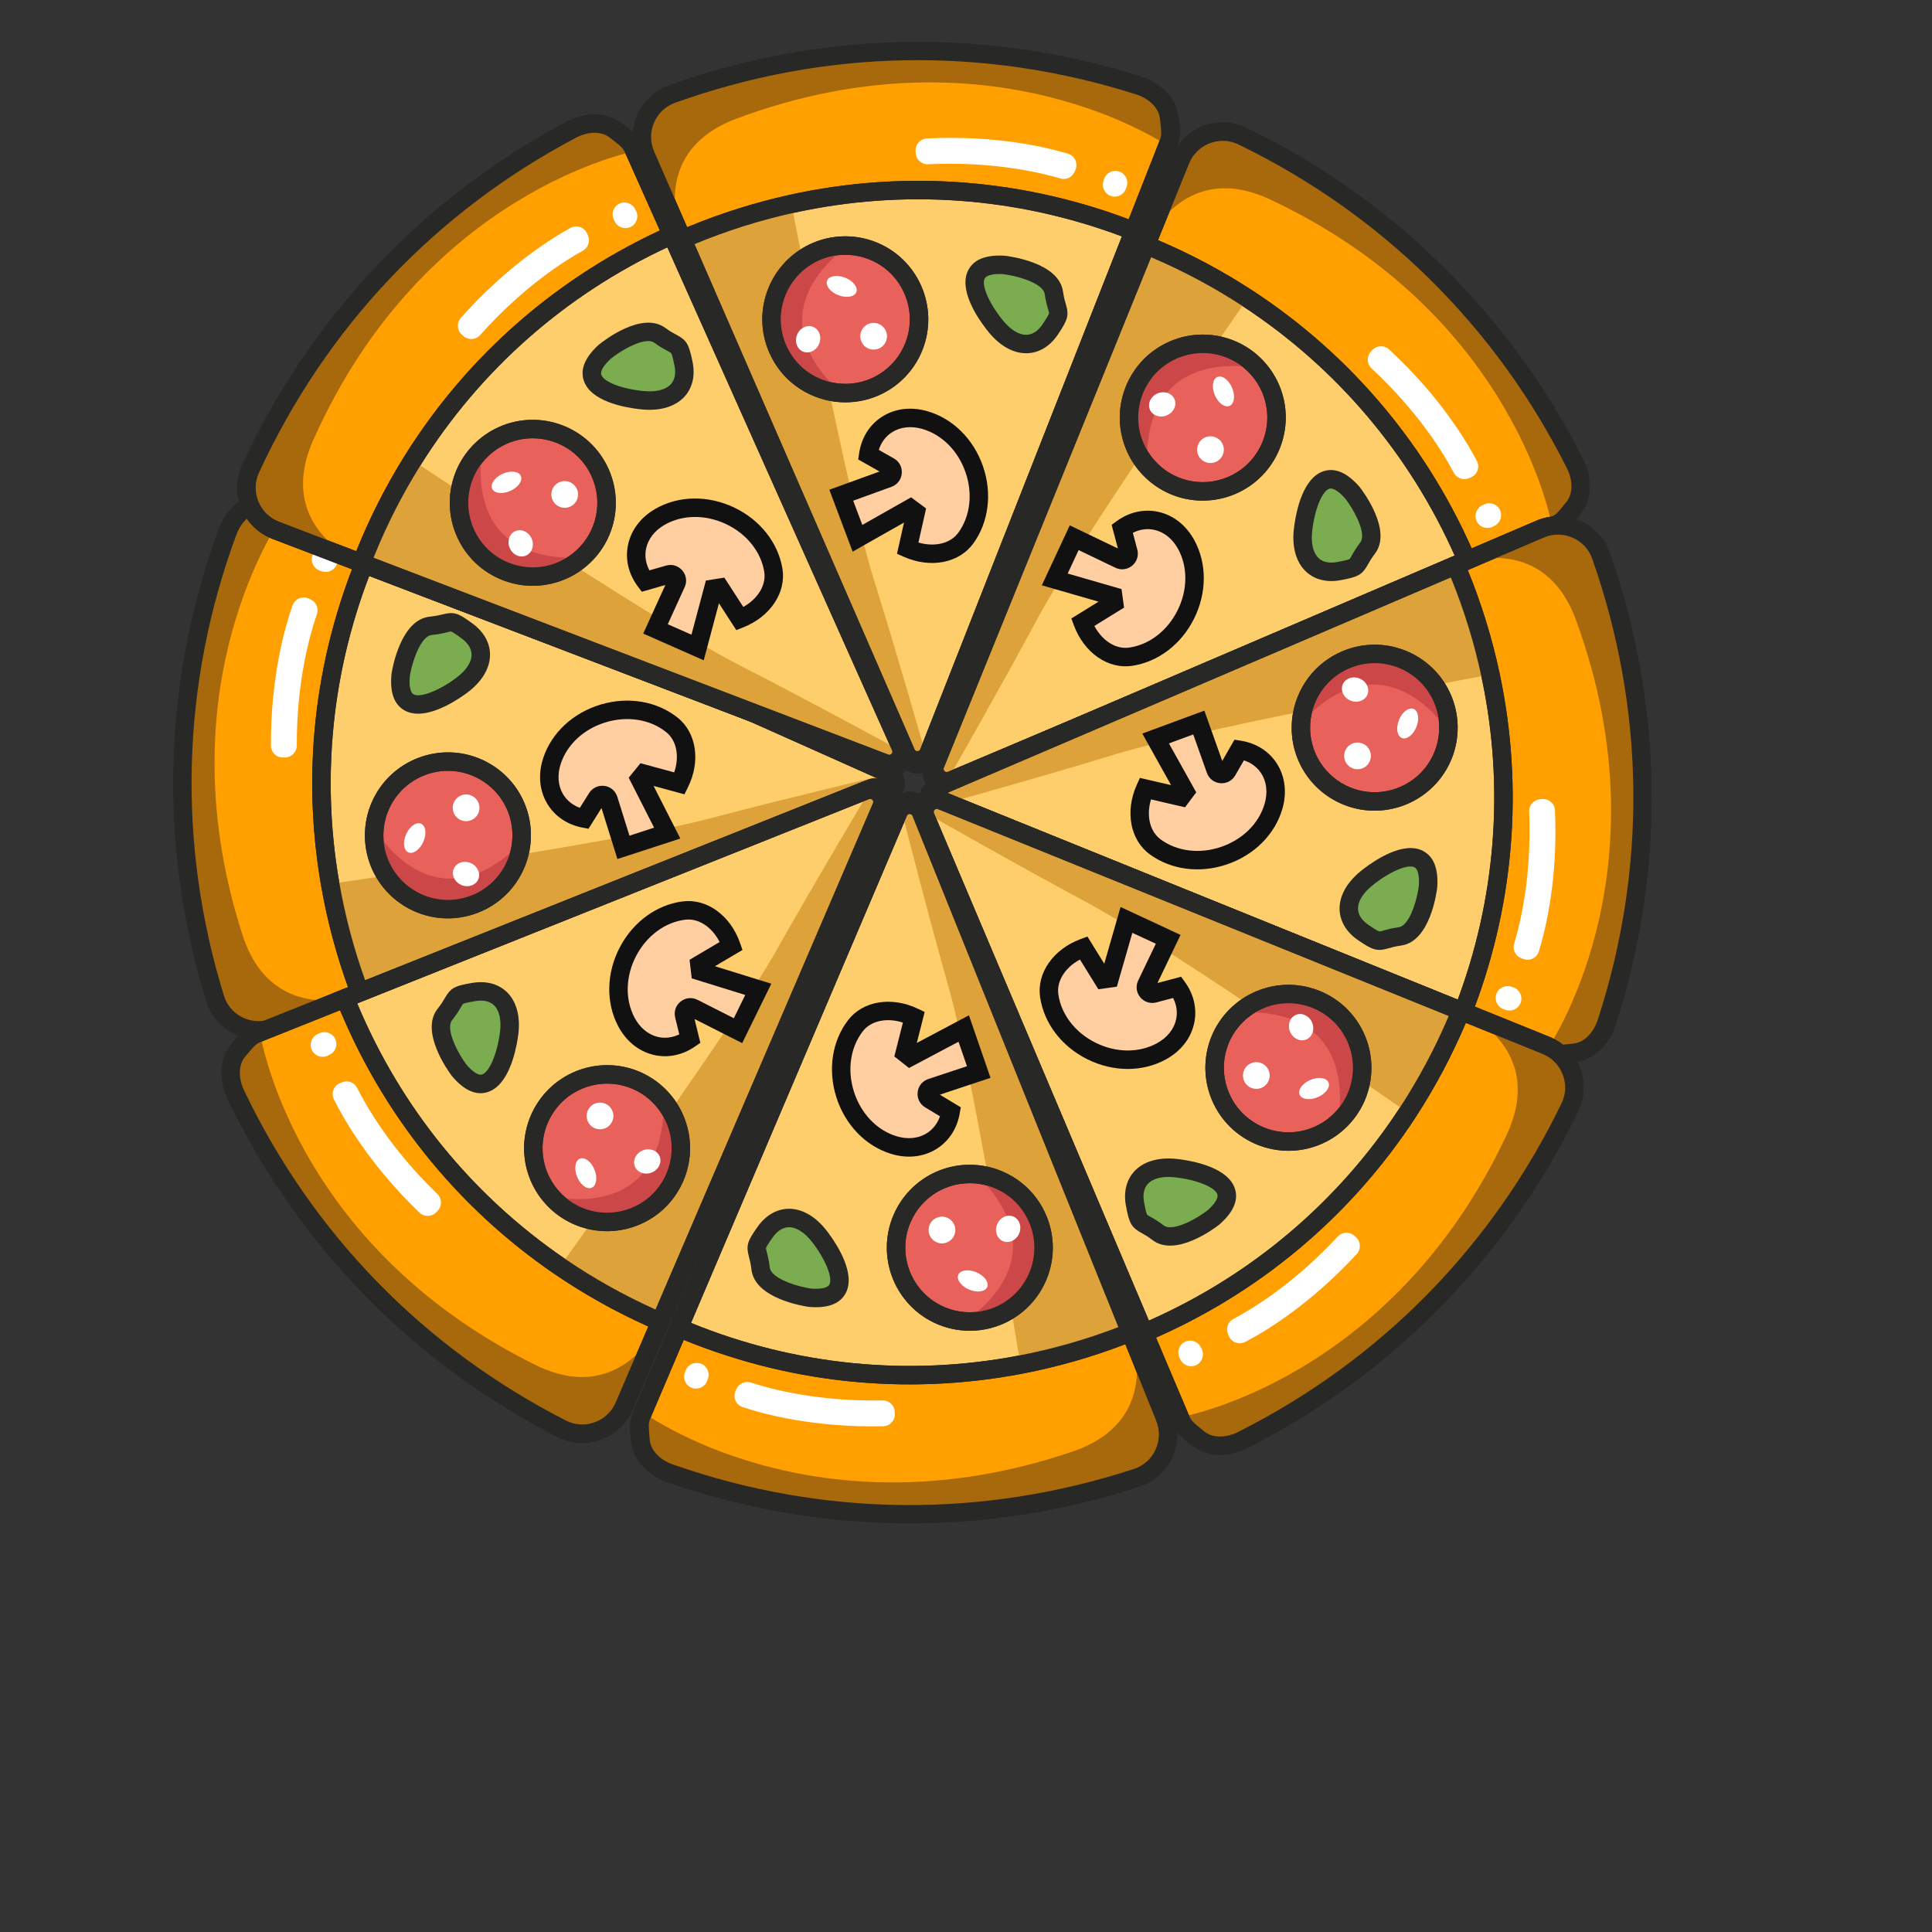 <?xml version="1.0" encoding="utf-8"?>
<!-- Generator: Adobe Illustrator 16.0.3, SVG Export Plug-In . SVG Version: 6.00 Build 0)  -->
<!DOCTYPE svg PUBLIC "-//W3C//DTD SVG 1.1//EN" "http://www.w3.org/Graphics/SVG/1.1/DTD/svg11.dtd">
<svg version="1.1" id="Layer_1" xmlns="http://www.w3.org/2000/svg" xmlns:xlink="http://www.w3.org/1999/xlink" x="0px" y="0px"
	 width="2000px" height="2000px" viewBox="0 0 2000 2000" enable-background="new 0 0 2000 2000" xml:space="preserve">
<rect x="0" y="0" width="2000" height="2000" fill="#333333" stroke="none"/>
<rect fill="none" width="2000" height="2000"/>
<g>
	<g>
		<g>
			<path fill="#FFA000" d="M668.416,160.664l37.515,86.099c0.071,0.159,0.124,0.301,0.177,0.411l0.231,0.554l231.535,531.608
				c3.848,8.875,15.097,10.063,21.042,3.854c1.129-1.154,2.085-2.594,2.74-4.276l212.188-539.624l34.746-88.395
				c3.91-9.941,4.219-20.366,1.564-29.866c-4.084-14.786-15.291-27.354-31.102-32.383c-162.922-51.991-332.167-45.556-483.537,8.81
				C669.912,106.66,657.548,135.721,668.416,160.664z"/>
			<path fill="#282826" d="M929.113,783.152L697.521,251.407l-0.183-0.439c-0.046-0.111-0.102-0.236-0.167-0.388l-37.513-86.101
				c-6.262-14.365-6.289-30.857-0.081-45.246c6.261-14.51,17.875-25.436,32.709-30.77c77.525-27.844,158.423-42.933,240.443-44.848
				c84.486-1.973,168.337,10.115,249.216,35.924c18.301,5.821,32.289,20.38,37.414,38.921c3.33,11.931,2.68,24.354-1.877,35.93
				l-34.748,88.396L970.558,782.381c-1.103,2.827-2.719,5.344-4.741,7.416c-5.166,5.396-12.71,7.816-20.183,6.479
				c-5.531-0.99-10.272-3.878-13.592-8.158C930.885,786.625,929.899,784.962,929.113,783.152z M1176.145,97.75
				c-156.982-50.1-322.065-47.091-477.397,8.698c-9.801,3.524-17.481,10.753-21.626,20.357c-4.182,9.694-4.165,20.365,0.053,30.042
				l37.464,85.987l0.46,1.08l231.54,531.621c0.174,0.405,0.709,1.637,2.364,1.933c0.894,0.159,2.155,0.012,3.076-0.95
				c0.282-0.291,0.512-0.652,0.686-1.102l212.185-539.621l34.75-88.398c3.023-7.679,3.459-15.909,1.248-23.821
				c-1.34-4.846-3.586-9.277-6.557-13.108C1189.809,104.561,1183.504,100.089,1176.145,97.75z"/>
		</g>
		<g>
			<path fill="#FFCE6C" d="M706.339,247.728l-0.014,0.017l231.548,531.592l2.498,5.742c3.067,7.069,12.022,8.029,16.799,3.122
				c0.896-0.938,1.652-2.094,2.193-3.451l2.292-5.836l212.188-539.624c-117.236-46.105-240.126-53.458-354.56-28.225l-0.048,0.017
				c-35.172,7.773-69.53,18.584-102.69,32.325C713.142,244.816,709.74,246.254,706.339,247.728z"/>
			<path fill="#282826" d="M931.611,788.893L695.045,245.779l5.691-6.037l1.803-0.782c3.451-1.495,6.901-2.954,10.347-4.381
				c33.357-13.822,68.217-24.817,103.616-32.677l0.723-0.168c120.401-26.548,244.925-16.637,360.115,28.664l8.893,3.496
				l-215.684,548.51l-2.308,5.88c-0.978,2.458-2.379,4.651-4.224,6.581c-4.6,4.725-11.274,6.827-17.857,5.622
				c-4.821-0.883-9.068-3.514-12.011-7.309C933.138,791.879,932.283,790.442,931.611,788.893z M822.007,220.248l-0.709,0.163
				c-34.543,7.633-68.557,18.34-101.099,31.824c-0.423,0.175-0.845,0.35-1.268,0.527l227.702,522.761l2.502,5.751
				c0.125,0.285,0.22,0.371,0.468,0.415c0.271,0.05,0.589-0.017,0.659-0.09c0.047-0.048,0.137-0.163,0.207-0.342l210.958-536.503
				C1052.5,203.868,935.383,195.383,822.007,220.248z"/>
		</g>
	</g>
	<path fill="#A8680C" d="M668.416,160.664l37.515,86.099c-3.82-9.711-32.529-90.765,56.583-124.001
		c263.807-98.391,446.077,28.133,446.077,28.133l1.564-29.866c-4.084-14.786-15.291-27.354-31.102-32.383
		c-162.922-51.991-332.167-45.556-483.537,8.81C669.912,106.66,657.548,135.721,668.416,160.664z"/>
	<path fill="#DDA23A" d="M705.931,246.763c0.071,0.159,0.124,0.301,0.177,0.411l0.231,0.554l-0.014,0.017l231.548,531.592
		l2.498,5.742c3.067,7.069,12.022,8.029,16.799,3.122l2.193-3.451c0,0-0.149-0.541-0.448-1.56
		c-3.679-13.015-29.771-104.821-54.981-185.509c-3.491-11.173-7.479-25.865-11.803-42.976c-3.487-13.861-7.182-29.307-10.967-45.792
		c-7.44-32.177-15.279-68.215-22.795-103.832c-3.562-16.932-7.055-33.769-10.414-50.046c-1-4.885-1.983-9.722-2.949-14.511
		c-5.45-26.72-10.404-51.464-14.481-71.995c-6.885-34.757-11.242-57.466-11.242-57.466l-0.048,0.017l-102.69,32.325L705.931,246.763
		z"/>
	<g>
		<path fill="#282826" d="M929.113,783.152L697.521,251.407l-0.183-0.439c-0.046-0.111-0.102-0.236-0.167-0.388l-37.513-86.101
			c-6.259-14.365-6.291-30.858-0.081-45.246c6.261-14.51,17.875-25.436,32.709-30.77c77.525-27.844,158.423-42.933,240.443-44.848
			c84.486-1.973,168.337,10.115,249.216,35.924c20.793,6.614,35.592,22.462,37.699,40.372c2.379,20.198,2.629,22.309-2.162,34.479
			l-34.748,88.396L970.558,782.381c-1.103,2.827-2.719,5.344-4.741,7.416c-5.166,5.396-12.71,7.816-20.183,6.479
			c-5.531-0.99-10.272-3.878-13.592-8.158C930.885,786.625,929.899,784.962,929.113,783.152z M1176.145,97.75
			c-156.982-50.1-322.065-47.091-477.397,8.698c-9.801,3.524-17.481,10.753-21.626,20.357c-4.182,9.694-4.165,20.365,0.053,30.042
			l37.464,85.987l0.46,1.08l231.54,531.621c0.174,0.405,0.709,1.637,2.364,1.933c0.894,0.159,2.155,0.012,3.076-0.95
			c0.282-0.291,0.512-0.652,0.686-1.102l212.185-539.621l34.75-88.398c3.033-7.708,3.033-7.708,0.969-25.25
			c-0.467-3.972-2.217-7.868-4.959-11.402C1191.332,105.1,1184.418,100.381,1176.145,97.75z"/>
		<path fill="#282826" d="M931.611,788.893L695.045,245.779l5.691-6.037l1.803-0.782c3.451-1.495,6.901-2.954,10.347-4.381
			c33.357-13.822,68.217-24.817,103.616-32.677l0.723-0.168c120.401-26.548,244.925-16.637,360.115,28.664l8.893,3.496
			l-215.684,548.51l-2.308,5.88c-0.978,2.458-2.379,4.651-4.224,6.581c-4.6,4.725-11.274,6.827-17.857,5.622
			c-4.821-0.883-9.068-3.514-12.011-7.309C933.138,791.879,932.283,790.442,931.611,788.893z M822.007,220.248l-0.709,0.163
			c-34.543,7.633-68.557,18.34-101.099,31.824c-0.423,0.175-0.845,0.35-1.268,0.527l227.702,522.761l2.502,5.751
			c0.125,0.285,0.22,0.371,0.468,0.415c0.271,0.05,0.589-0.017,0.659-0.09c0.047-0.048,0.137-0.163,0.207-0.342l210.958-536.503
			C1052.5,203.868,935.383,195.383,822.007,220.248z"/>
	</g>
	<g>
		<path fill="#FFCEA1" d="M887.666,557.241c-6.877-18.26-11.599-30.795-16.794-44.591c15.41-5.594,30.832-11.189,48.755-17.693
			c5.351-1.941,5.964-9.275,1.01-12.076c-8.031-4.546-14.857-8.408-21.804-12.338c4.146-27.934,29.461-43.883,58.174-35.809
			c49.828,14.01,73.119,80.68,42.744,122.355c-12.035,16.511-36.88,20.904-60.146,10.598c2.79-12.414,5.594-24.892,8.395-37.366
			c-2.632-1.953-2.916-2.164-5.549-4.117C925.155,535.999,907.858,545.801,887.666,557.241z"/>
		<path fill="#111111" d="M858.52,506.965l51.959-18.856l-22.063-12.482l0.966-6.489c2.374-15.985,10.698-29.335,23.441-37.586
			c13.311-8.619,29.918-10.757,46.771-6.017c26.493,7.449,48.162,28.793,57.964,57.096c9.74,28.116,5.969,58.055-10.09,80.085
			c-14.753,20.246-44.252,25.882-71.734,13.707l-7.172-3.179l7.258-32.305L882.66,571.06L858.52,506.965z M950.761,561.621
			c16.771,4.893,33.05,1.118,41.267-10.159c12.373-16.976,15.167-40.369,7.475-62.577c-7.752-22.391-24.608-39.197-45.081-44.954
			c-11.492-3.232-22.576-1.933-31.211,3.662c-6.409,4.147-11.07,10.458-13.498,18.127l15.628,8.843
			c5.574,3.156,8.71,9.085,8.177,15.473c-0.534,6.39-4.607,11.717-10.632,13.902l-39.664,14.395l9.449,25.091l50.478-28.599
			l15.536,11.524L950.761,561.621z"/>
	</g>
	<g>
		<g>
			<path fill="#E8615B" d="M804.008,302.601c-15.432,39.26,3.875,83.592,43.118,99.009c7.718,3.035,15.623,4.729,23.494,5.185
				c32.069,1.896,63.117-16.763,75.512-48.306c15.415-39.241-3.874-83.557-43.118-99.005c-7.997-3.139-16.176-4.836-24.318-5.201
				C846.917,252.743,816.302,271.371,804.008,302.601z"/>
			<path fill="#282826" d="M796.304,364.861c-9.164-21.04-9.586-44.392-1.189-65.755l0.001-0.005
				c13.5-34.294,47.272-56.142,84.005-54.365c9.34,0.417,18.553,2.386,27.393,5.855c44.063,17.348,65.823,67.317,48.512,111.39
				c-13.639,34.708-47.783,56.55-84.958,54.352c-9.036-0.526-17.932-2.487-26.434-5.833c-14.575-5.726-27.028-15.089-36.383-27.145
				C802.899,377.743,799.215,371.544,796.304,364.861z M899.523,268.378c-6.869-2.697-14.021-4.228-21.288-4.552
				c-28.581-1.383-54.835,15.604-65.336,42.271c-6.531,16.612-6.202,34.772,0.926,51.134c7.123,16.36,20.192,28.961,36.8,35.484
				c6.622,2.605,13.536,4.134,20.56,4.539c28.904,1.71,55.449-15.273,66.055-42.26c8.926-22.725,4.498-47.459-9.487-65.484
				C920.647,280.35,911.067,272.921,899.523,268.378z"/>
		</g>
		<path fill="#CC4848" d="M804.008,302.601c-15.432,39.26,3.875,83.592,43.118,99.009c7.718,3.035,15.623,4.729,23.494,5.185
			c-95.084-87.454,8.075-152.512,8.075-152.512C846.917,252.743,816.302,271.371,804.008,302.601z"/>
		<path fill="#282826" d="M796.304,364.861c-9.164-21.04-9.586-44.392-1.189-65.755l0.001-0.005
			c13.5-34.294,47.272-56.142,84.005-54.365c9.34,0.417,18.553,2.386,27.393,5.855c44.063,17.348,65.823,67.317,48.512,111.39
			c-13.639,34.708-47.783,56.55-84.958,54.352c-9.036-0.526-17.932-2.487-26.434-5.833c-14.575-5.726-27.028-15.089-36.383-27.145
			C802.899,377.743,799.215,371.544,796.304,364.861z M899.523,268.378c-6.869-2.697-14.021-4.228-21.288-4.552
			c-28.581-1.383-54.835,15.604-65.336,42.271c-6.531,16.612-6.202,34.772,0.926,51.134c7.123,16.36,20.192,28.961,36.8,35.484
			c6.622,2.605,13.536,4.134,20.56,4.539c28.904,1.71,55.449-15.273,66.055-42.26c8.926-22.725,4.498-47.459-9.487-65.484
			C920.647,280.35,911.067,272.921,899.523,268.378z"/>
		
			<ellipse transform="matrix(0.931 0.366 -0.366 0.931 168.834 -298.183)" fill="#FFFFFF" cx="871.066" cy="296.318" rx="16.25" ry="9.714"/>
		<circle fill="#FFFFFF" cx="904.377" cy="348.092" r="13.827"/>
		
			<ellipse transform="matrix(0.931 0.366 -0.366 0.931 186.473 -281.691)" fill="#FFFFFF" cx="836.283" cy="351.035" rx="12.348" ry="13.828"/>
	</g>
	<g>
		<path fill="#7BAD50" d="M1038.988,274.233c0,0,48.547,5.489,51.939,28.79c3.389,23.302,10.092,17.569-3.912,38.216
			s-36.787,20.058-55.906-3.152C1011.99,314.877,989.373,271.462,1038.988,274.233z"/>
		<path fill="#282826" d="M1002.27,279.782c5.611-11.079,18.143-16.155,37.252-15.089l0.541,0.045
			c5.715,0.647,55.986,7.176,60.318,36.909c0.898,6.186,2.039,10.028,2.951,13.115c3.447,11.636,2.268,16.1-8.408,31.839
			c-7.951,11.726-18.973,18.491-31.031,19.053c-13.943,0.65-28.205-6.984-40.158-21.493c-0.746-0.904-1.641-2.02-2.648-3.316
			C1011.502,328.491,992.177,299.712,1002.27,279.782z M1038.176,283.758c-10.219-0.533-17.086,1.159-18.859,4.657
			c-3.574,7.059,4.848,26.215,19.168,43.596c8.031,9.748,16.738,14.917,24.518,14.555c7.559-0.353,12.932-6.008,16.105-10.69
			c1.848-2.721,6.168-9.096,6.822-11.535c0.121-0.463-0.021-1.124-0.922-4.154c-1.027-3.48-2.439-8.244-3.537-15.787
			c-0.229-1.559-0.941-3.053-2.047-4.479C1072.848,291.446,1052.416,285.44,1038.176,283.758z"/>
	</g>
	<path fill="#FFFFFF" d="M1150.127,202.921L1150.127,202.921c6.455,2.126,13.41-1.385,15.535-7.84l0.674-2.046
		c2.125-6.455-1.387-13.409-7.84-15.534l0,0c-6.453-2.126-13.412,1.383-15.537,7.839l-0.674,2.046
		C1140.162,193.841,1143.67,200.797,1150.127,202.921z"/>
	<path fill="#FFFFFF" d="M960.856,170.074c66.707-3.279,116.144,8.521,136.828,14.679c6.117,1.821,12.588-1.342,14.932-7.283
		l0.813-2.061c2.637-6.688-0.969-14.208-7.852-16.287c-22.791-6.888-74.98-19.318-146.067-15.784
		c-6.907,0.343-12.195,6.328-11.68,13.224l0.161,2.155C948.487,165.361,954.203,170.4,960.856,170.074z"/>
</g>
<g>
	<g>
		<g>
			<path fill="#FFA000" d="M1222.036,165.764l-35.31,87.027c-0.063,0.162-0.128,0.299-0.17,0.414l-0.234,0.553L968.238,791.024
				c-3.652,8.956,3.365,17.828,11.962,17.737c1.614,0,3.312-0.325,4.973-1.032l534.115-225.695l87.484-36.979
				c9.84-4.157,17.508-11.227,22.442-19.768c7.713-13.26,8.86-30.06,1.398-44.878c-76.771-152.817-199.728-269.294-344.444-339.477
				C1261.686,129.068,1232.265,140.553,1222.036,165.764z"/>
			<path fill="#282826" d="M959.385,787.431l218.141-537.404l0.186-0.438c0.047-0.111,0.098-0.238,0.16-0.392l35.313-87.026
				c5.89-14.522,17.659-26.075,32.285-31.699c14.751-5.671,30.684-5.01,44.869,1.863c74.118,35.944,141.478,83.22,200.204,140.509
				c60.493,59.012,110.492,127.403,148.604,203.265c8.637,17.152,8.012,37.333-1.656,53.962
				c-6.2,10.723-15.535,18.946-26.996,23.785l-87.486,36.979L988.92,816.517c-2.793,1.188-5.722,1.794-8.617,1.796
				c-7.47,0.081-14.475-3.618-18.744-9.896c-3.161-4.646-4.413-10.056-3.674-15.421
				C958.142,791.125,958.639,789.258,959.385,787.431z M1622.071,484.697c-73.968-147.248-191.563-263.146-340.069-335.166
				c-9.372-4.541-19.912-4.976-29.675-1.223c-9.854,3.79-17.47,11.266-21.438,21.047l-35.266,86.912l-0.45,1.084L977.087,794.63
				c-0.169,0.408-0.675,1.652,0.271,3.042c0.513,0.75,1.499,1.55,2.831,1.534c0.406-0.001,0.824-0.091,1.267-0.28l534.111-225.694
				l87.49-36.979c7.603-3.208,13.79-8.653,17.9-15.767c2.526-4.346,4.123-9.051,4.784-13.854
				C1626.758,499.228,1625.546,491.593,1622.071,484.697z"/>
		</g>
		<g>
			<path fill="#FFCE6C" d="M1186.322,253.757l-0.021,0.002L968.238,791.024l-2.357,5.801c-2.907,7.137,2.669,14.209,9.516,14.191
				c1.298-0.016,2.653-0.284,4.001-0.846l5.775-2.442l534.115-225.695c-49.028-116.044-129.712-209.029-227.774-273.182
				l-0.045-0.021c-30.153-19.705-61.908-36.705-94.92-50.8C1193.161,256.584,1189.754,255.158,1186.322,253.757z"/>
			<path fill="#282826" d="M957.029,793.231l222.788-548.91l8.295-0.153l1.821,0.743c3.481,1.421,6.938,2.867,10.366,4.332
				c33.209,14.178,65.446,31.407,95.818,51.214l0.626,0.399c103.177,67.499,183.174,163.44,231.346,277.459l3.72,8.801
				l-542.911,229.41l-5.818,2.461c-2.439,1.021-4.989,1.553-7.658,1.584c-6.593,0.017-12.763-3.286-16.505-8.833
				c-2.741-4.065-3.83-8.939-3.176-13.698C955.962,796.411,956.392,794.794,957.029,793.231z M1286.854,317.221l-0.612-0.394
				c-29.612-19.353-61.054-36.18-93.448-50.011c-0.42-0.18-0.841-0.36-1.263-0.538l-214.441,528.34l-2.36,5.81
				c-0.116,0.289-0.11,0.417,0.031,0.625c0.154,0.229,0.423,0.408,0.524,0.408c0.067-0.001,0.212-0.017,0.39-0.091l531.025-224.392
				C1459.75,470.525,1383.913,380.875,1286.854,317.221z"/>
		</g>
	</g>
	<path fill="#A8680C" d="M1222.036,165.764l-35.31,87.027c4.271-9.521,42.132-86.725,128.207-46.27
		c254.815,119.766,291.839,338.534,291.839,338.534l22.442-19.768c7.713-13.26,8.86-30.06,1.398-44.878
		c-76.771-152.817-199.728-269.294-344.444-339.477C1261.686,129.068,1232.265,140.553,1222.036,165.764z"/>
	<path fill="#DDA23A" d="M1186.727,252.791c-0.063,0.162-0.128,0.299-0.17,0.414l-0.234,0.553l-0.021,0.002L968.238,791.024
		l-2.357,5.801c-2.907,7.137,2.669,14.209,9.516,14.191l4.001-0.846c0,0,0.284-0.485,0.803-1.41
		c6.73-11.733,54.107-94.585,94.153-169.033c5.546-10.308,13.259-23.433,22.466-38.49c7.47-12.186,15.926-25.628,25.063-39.861
		c17.798-27.82,38.076-58.627,58.279-88.906c9.613-14.386,19.204-28.658,28.491-42.442c2.792-4.131,5.563-8.216,8.311-12.256
		c15.288-22.582,29.511-43.427,41.336-60.699c20.03-29.228,33.215-48.223,33.215-48.223l-0.045-0.021l-94.92-50.8L1186.727,252.791z
		"/>
	<g>
		<path fill="#282826" d="M959.385,787.431l218.141-537.404l0.186-0.438c0.047-0.111,0.098-0.238,0.16-0.392l35.313-87.026
			c5.892-14.52,17.659-26.076,32.285-31.699c14.751-5.671,30.684-5.01,44.869,1.863c74.118,35.944,141.478,83.22,200.204,140.509
			c60.493,59.012,110.492,127.403,148.604,203.265c9.813,19.488,8.834,41.149-2.495,55.181
			c-12.774,15.826-14.107,17.48-26.157,22.566l-87.486,36.979L988.92,816.517c-2.793,1.188-5.722,1.794-8.617,1.796
			c-7.47,0.081-14.475-3.618-18.744-9.896c-3.161-4.646-4.413-10.056-3.674-15.421C958.142,791.125,958.639,789.258,959.385,787.431
			z M1622.071,484.697c-73.968-147.248-191.563-263.146-340.069-335.166c-9.372-4.541-19.912-4.976-29.675-1.223
			c-9.854,3.79-17.47,11.266-21.438,21.047l-35.266,86.912l-0.45,1.084L977.087,794.63c-0.169,0.408-0.675,1.652,0.271,3.042
			c0.513,0.75,1.499,1.55,2.831,1.534c0.406-0.001,0.824-0.091,1.267-0.28l534.111-225.694l87.49-36.979
			c7.63-3.222,7.63-3.222,18.727-16.965c2.512-3.111,4.073-7.087,4.682-11.519C1627.438,500.693,1625.977,492.451,1622.071,484.697z
			"/>
		<path fill="#282826" d="M957.029,793.231l222.788-548.91l8.295-0.153l1.821,0.743c3.481,1.421,6.938,2.867,10.366,4.332
			c33.209,14.178,65.446,31.407,95.818,51.214l0.626,0.399c103.177,67.499,183.174,163.44,231.346,277.459l3.72,8.801
			l-542.911,229.41l-5.818,2.461c-2.439,1.021-4.989,1.553-7.658,1.584c-6.593,0.017-12.763-3.286-16.505-8.833
			c-2.741-4.065-3.83-8.939-3.176-13.698C955.962,796.411,956.392,794.794,957.029,793.231z M1286.854,317.221l-0.612-0.394
			c-29.612-19.353-61.054-36.18-93.448-50.011c-0.42-0.18-0.841-0.36-1.263-0.538l-214.441,528.34l-2.36,5.81
			c-0.116,0.289-0.11,0.417,0.031,0.625c0.154,0.229,0.423,0.408,0.524,0.408c0.067-0.001,0.212-0.017,0.39-0.091l531.025-224.392
			C1459.75,470.525,1383.913,380.875,1286.854,317.221z"/>
	</g>
	<g>
		<path fill="#FFCEA1" d="M1091.885,599.82c8.243-17.685,13.9-29.828,20.128-43.188c14.775,7.104,29.56,14.214,46.744,22.478
			c5.129,2.466,10.801-2.224,9.338-7.724c-2.366-8.92-4.38-16.5-6.429-24.214c22.866-16.571,51.97-9.629,66.278,16.541
			c24.831,45.416-6.537,108.687-57.569,116.119c-20.218,2.944-40.732-11.743-49.637-35.582c10.824-6.686,21.704-13.408,32.58-20.13
			c-0.444-3.247-0.493-3.598-0.938-6.846C1133.284,611.762,1114.182,606.253,1091.885,599.82z"/>
		<path fill="#111111" d="M1107.438,543.827l49.814,23.955l-6.506-24.5l5.314-3.847c13.086-9.482,28.449-12.868,43.26-9.529
			c15.47,3.488,28.611,13.863,37.008,29.224c13.203,24.148,13.099,54.563-0.277,81.362c-13.285,26.624-37.324,44.865-64.301,48.792
			c-24.79,3.612-49.447-13.532-59.962-41.692l-2.743-7.349l28.167-17.403l-58.707-16.935L1107.438,543.827z M1132.877,647.984
			c8.23,15.411,22.313,24.405,36.12,22.393c20.787-3.026,39.462-17.388,49.957-38.418c10.585-21.2,10.811-45,0.609-63.661
			c-5.727-10.476-14.406-17.49-24.444-19.75c-7.447-1.682-15.217-0.6-22.397,3.028l4.607,17.354
			c1.643,6.192-0.402,12.581-5.342,16.666c-4.94,4.086-11.597,4.901-17.372,2.121l-38.027-18.285l-11.328,24.301l55.744,16.082
			l2.627,19.164L1132.877,647.984z"/>
	</g>
	<g>
		<g>
			<path fill="#E8615B" d="M1215.399,361.946c-38.854,16.424-57.042,61.227-40.618,100.061c3.227,7.639,7.545,14.475,12.724,20.419
				c21.07,24.249,56.122,33.394,87.337,20.195c38.829-16.424,57.018-61.203,40.616-100.058c-3.35-7.911-7.855-14.945-13.289-21.021
				C1281.047,357.751,1246.32,348.894,1215.399,361.946z"/>
			<path fill="#282826" d="M1165.508,399.979c8.632-21.263,25.026-37.896,46.171-46.833l0.004-0.002
				c33.955-14.333,73.19-5.47,97.607,22.029c6.233,6.968,11.27,14.93,14.971,23.675c18.414,43.627-2.087,94.128-45.698,112.574
				c-34.347,14.523-73.837,5.391-98.263-22.719c-5.943-6.828-10.763-14.557-14.316-22.974c-6.1-14.422-8.116-29.873-6.04-44.99
				C1160.912,413.701,1162.767,406.733,1165.508,399.979z M1306.658,406.289c-2.876-6.797-6.783-12.98-11.634-18.401
				c-18.998-21.396-49.5-28.283-75.906-17.142c-16.442,6.95-29.193,19.885-35.903,36.422c-6.714,16.532-6.581,34.687,0.37,51.12
				c2.769,6.554,6.511,12.565,11.133,17.871c18.991,21.857,49.694,28.955,76.402,17.663c22.485-9.512,37.069-29.974,40.174-52.577
				C1312.872,429.76,1311.483,417.717,1306.658,406.289z"/>
		</g>
		<path fill="#CC4848" d="M1215.399,361.946c-38.854,16.424-57.042,61.227-40.618,100.061c3.227,7.639,7.545,14.475,12.724,20.419
			c-3.98-129.125,114.664-100.883,114.664-100.883C1281.047,357.751,1246.32,348.894,1215.399,361.946z"/>
		<path fill="#282826" d="M1165.508,399.979c8.632-21.263,25.026-37.896,46.171-46.833l0.004-0.002
			c33.955-14.333,73.19-5.47,97.607,22.029c6.233,6.968,11.27,14.93,14.971,23.675c18.414,43.627-2.087,94.128-45.698,112.574
			c-34.347,14.523-73.837,5.391-98.263-22.719c-5.943-6.828-10.763-14.557-14.316-22.974c-6.1-14.422-8.116-29.873-6.04-44.99
			C1160.912,413.701,1162.767,406.733,1165.508,399.979z M1306.658,406.289c-2.876-6.797-6.783-12.98-11.634-18.401
			c-18.998-21.396-49.5-28.283-75.906-17.142c-16.442,6.95-29.193,19.885-35.903,36.422c-6.714,16.532-6.581,34.687,0.37,51.12
			c2.769,6.554,6.511,12.565,11.133,17.871c18.991,21.857,49.694,28.955,76.402,17.663c22.485-9.512,37.069-29.974,40.174-52.577
			C1312.872,429.76,1311.483,417.717,1306.658,406.289z"/>
		
			<ellipse transform="matrix(0.389 0.921 -0.921 0.389 1147.201 -919.227)" fill="#FFFFFF" cx="1266.786" cy="405.486" rx="16.25" ry="9.713"/>
		<path fill="#FFFFFF" d="M1258.453,478.24c-7.032,2.973-15.145-0.321-18.119-7.354c-2.973-7.035,0.32-15.147,7.357-18.118
			c7.032-2.974,15.144,0.319,18.118,7.354C1268.783,467.156,1265.489,475.269,1258.453,478.24z"/>
		
			<ellipse transform="matrix(0.389 0.921 -0.921 0.389 1120.793 -852.607)" fill="#FFFFFF" cx="1203.349" cy="418.887" rx="12.348" ry="13.828"/>
	</g>
	<g>
		<path fill="#7BAD50" d="M1400.003,510.074c0,0,30.026,38.541,15.743,57.261c-14.287,18.717-5.501,19.5-30.052,23.928
			c-24.552,4.428-40.064-12.269-36.844-42.167C1352.07,519.199,1367.287,472.671,1400.003,510.074z"/>
		<path fill="#282826" d="M1370.358,487.708c11.843-3.736,24.235,1.671,36.837,16.076l0.347,0.419
			c3.533,4.537,34.021,45.038,15.799,68.927c-3.794,4.968-5.742,8.47-7.311,11.281c-5.907,10.601-9.923,12.88-28.64,16.255
			c-13.941,2.516-26.485-0.631-35.32-8.858c-10.215-9.512-14.731-25.045-12.72-43.735c0.125-1.166,0.296-2.585,0.519-4.212
			C1341.997,528.371,1349.056,494.432,1370.358,487.708z M1392.627,516.154c-6.765-7.677-12.777-11.402-16.518-10.224
			c-7.545,2.382-15.35,21.798-17.759,44.189c-1.352,12.558,1.043,22.396,6.741,27.704c5.539,5.156,13.339,5.042,18.905,4.036
			c3.236-0.582,10.814-1.952,13.017-3.19c0.415-0.237,0.788-0.801,2.324-3.564c1.77-3.168,4.188-7.509,8.811-13.568
			c0.955-1.254,1.524-2.808,1.771-4.595C1411.377,546.314,1401.383,527.51,1392.627,516.154z"/>
	</g>
	<path fill="#FFFFFF" d="M1528.699,539.647L1528.699,539.647c2.994,6.102,10.367,8.618,16.468,5.622l1.935-0.949
		c6.1-2.995,8.614-10.369,5.621-16.467l0,0c-2.993-6.1-10.368-8.62-16.47-5.625l-1.934,0.95
		C1528.221,526.175,1525.702,533.546,1528.699,539.647z"/>
	<path fill="#FFFFFF" d="M1419.817,381.384c48.993,45.39,75.132,88.98,85.193,108.072c2.977,5.646,9.763,8.059,15.648,5.581
		l2.041-0.86c6.625-2.792,9.479-10.628,6.15-17.002c-11.015-21.107-38.625-67.106-90.863-115.447
		c-5.077-4.698-13.053-4.292-17.621,0.899l-1.428,1.621C1414.537,369.246,1414.933,376.856,1419.817,381.384z"/>
</g>
<g>
	<g>
		<g>
			<path fill="#FFA000" d="M1594.247,547.746l-86.335,36.968c-0.159,0.071-0.302,0.123-0.413,0.175l-0.555,0.228L973.877,813.275
				c-8.897,3.791-10.156,15.033-3.986,21.018c1.147,1.136,2.581,2.101,4.26,2.768l538.268,215.604l88.172,35.308
				c9.916,3.971,20.34,4.346,29.856,1.752c14.811-3.989,27.45-15.116,32.579-30.895c53.023-162.589,47.661-331.872-5.744-483.584
				C1648.24,549.584,1619.257,537.035,1594.247,547.746z"/>
			<path fill="#282826" d="M970.117,804.491l533.203-228.217l0.44-0.181c0.11-0.045,0.236-0.1,0.389-0.165l86.337-36.966
				c14.405-6.171,30.897-6.094,45.245,0.206c14.47,6.354,25.322,18.037,30.563,32.904c27.353,77.7,41.928,158.693,43.322,240.723
				c1.438,84.497-11.181,168.271-37.502,248.983c-5.938,18.264-20.585,32.159-39.157,37.167
				c-11.952,3.255-24.371,2.525-35.918-2.104l-88.174-35.308L970.626,845.94c-2.82-1.122-5.328-2.752-7.386-4.79
				c-5.363-5.2-7.736-12.757-6.35-20.221c1.024-5.526,3.942-10.25,8.244-13.542C966.634,806.24,968.302,805.264,970.117,804.491z
				 M1653.94,1055.862c51.095-156.661,49.132-321.759-5.671-477.442c-3.462-9.822-10.643-17.55-20.219-21.755
				c-9.668-4.244-20.34-4.293-30.042-0.138l-86.225,36.917l-1.082,0.454L977.626,822.063c-0.408,0.171-1.643,0.699-1.949,2.352
				c-0.163,0.894-0.026,2.156,0.932,3.083c0.29,0.285,0.648,0.516,1.097,0.692l538.265,215.601l88.176,35.313
				c7.659,3.071,15.887,3.558,23.813,1.398c4.854-1.311,9.3-3.529,13.149-6.475
				C1647.043,1069.482,1651.554,1063.208,1653.94,1055.862z"/>
		</g>
		<g>
			<path fill="#FFCE6C" d="M1506.944,585.116l-0.018-0.013l-533.05,228.172l-5.757,2.461c-7.089,3.024-8.105,11.973-3.229,16.779
				c0.933,0.902,2.084,1.666,3.438,2.215l5.821,2.331l538.268,215.604c46.848-116.941,54.979-239.782,30.473-354.374l-0.017-0.047
				c-7.551-35.221-18.144-69.647-31.673-102.894C1509.812,591.938,1508.396,588.526,1506.944,585.116z"/>
			<path fill="#282826" d="M964.361,806.953l544.602-233.119l6,5.729l0.771,1.81c1.474,3.459,2.91,6.92,4.315,10.373
				c13.61,33.446,24.386,68.374,32.019,103.821l0.165,0.724c25.784,120.568,15.085,245.026-30.947,359.927l-3.552,8.868
				L970.604,845.931l-5.865-2.347c-2.451-0.991-4.636-2.408-6.556-4.264c-4.694-4.628-6.753-11.318-5.508-17.892
				c0.915-4.816,3.572-9.045,7.385-11.966C961.365,808.46,962.809,807.614,964.361,806.953z M1533.689,700.956l-0.158-0.71
				c-7.414-34.59-17.905-68.672-31.184-101.298c-0.17-0.424-0.343-0.848-0.518-1.271L977.634,822.058l-5.765,2.466
				c-0.287,0.123-0.373,0.218-0.419,0.467c-0.052,0.271,0.013,0.587,0.085,0.659c0.05,0.046,0.163,0.137,0.341,0.209
				l535.155,214.354C1548.608,931.547,1557.836,814.486,1533.689,700.956z"/>
		</g>
	</g>
	<path fill="#A8680C" d="M1594.247,547.746l-86.335,36.968c9.734-3.757,90.969-31.952,123.64,57.368
		c96.716,264.426-30.962,445.89-30.962,445.89l29.856,1.752c14.811-3.989,27.45-15.116,32.579-30.895
		c53.023-162.589,47.661-331.872-5.744-483.584C1648.24,549.584,1619.257,537.035,1594.247,547.746z"/>
	<path fill="#DDA23A" d="M1507.912,584.713c-0.159,0.071-0.302,0.123-0.413,0.175l-0.555,0.228l-0.018-0.013l-533.05,228.172
		l-5.757,2.461c-7.089,3.024-8.105,11.973-3.229,16.779l3.438,2.215c0,0,0.542-0.144,1.562-0.437
		c13.04-3.597,105.008-29.106,185.855-53.806c11.193-3.419,25.91-7.313,43.049-11.529c13.882-3.399,29.351-6.997,45.858-10.677
		c32.225-7.236,68.313-14.847,103.976-22.136c16.954-3.453,33.813-6.841,50.111-10.096c4.891-0.97,9.734-1.921,14.529-2.857
		c26.754-5.281,51.529-10.078,72.086-14.024c34.8-6.664,57.535-10.878,57.535-10.878l-0.017-0.047l-31.673-102.894L1507.912,584.713
		z"/>
	<g>
		<path fill="#282826" d="M970.117,804.491l533.203-228.217l0.44-0.181c0.11-0.045,0.236-0.1,0.389-0.165l86.337-36.966
			c14.404-6.167,30.897-6.094,45.245,0.206c14.47,6.354,25.322,18.037,30.563,32.904c27.353,77.7,41.928,158.693,43.322,240.723
			c1.438,84.497-11.181,168.271-37.502,248.983c-6.745,20.753-22.688,35.449-40.61,37.443c-20.214,2.251-22.325,2.488-34.465-2.38
			l-88.174-35.308L970.626,845.94c-2.82-1.122-5.328-2.752-7.386-4.79c-5.363-5.2-7.736-12.757-6.35-20.221
			c1.024-5.526,3.942-10.25,8.244-13.542C966.634,806.24,968.302,805.264,970.117,804.491z M1653.94,1055.862
			c51.095-156.661,49.132-321.759-5.671-477.442c-3.462-9.822-10.643-17.55-20.219-21.755c-9.668-4.244-20.34-4.293-30.042-0.138
			l-86.225,36.917l-1.082,0.454L977.626,822.063c-0.408,0.171-1.643,0.699-1.949,2.352c-0.163,0.894-0.026,2.156,0.932,3.083
			c0.29,0.285,0.648,0.516,1.097,0.692l538.265,215.601l88.176,35.313c7.688,3.08,7.688,3.08,25.244,1.127
			c3.974-0.441,7.882-2.167,11.433-4.887C1646.493,1071.004,1651.257,1064.119,1653.94,1055.862z"/>
		<path fill="#282826" d="M964.361,806.953l544.602-233.119l6,5.729l0.771,1.81c1.474,3.459,2.91,6.92,4.315,10.373
			c13.61,33.446,24.386,68.374,32.019,103.821l0.165,0.724c25.784,120.568,15.085,245.026-30.947,359.927l-3.552,8.868
			L970.604,845.931l-5.865-2.347c-2.451-0.991-4.636-2.408-6.556-4.264c-4.694-4.628-6.753-11.318-5.508-17.892
			c0.915-4.816,3.572-9.045,7.385-11.966C961.365,808.46,962.809,807.614,964.361,806.953z M1533.689,700.956l-0.158-0.71
			c-7.414-34.59-17.905-68.672-31.184-101.298c-0.17-0.424-0.343-0.848-0.518-1.271L977.634,822.058l-5.765,2.466
			c-0.287,0.123-0.373,0.218-0.419,0.467c-0.052,0.271,0.013,0.587,0.085,0.659c0.05,0.046,0.163,0.137,0.341,0.209l535.155,214.354
			C1548.608,931.547,1557.836,814.486,1533.689,700.956z"/>
	</g>
	<g>
		<path fill="#FFCEA1" d="M1196.287,764.477c18.303-6.76,30.868-11.404,44.696-16.512c5.496,15.445,10.993,30.902,17.385,48.868
			c1.907,5.361,9.237,6.022,12.069,1.085c4.598-8.001,8.502-14.803,12.476-21.725c27.907,4.323,43.694,29.738,35.439,58.399
			c-14.325,49.738-81.142,72.606-122.624,41.968c-16.434-12.139-20.67-37.011-10.217-60.212c12.396,2.869,24.855,5.751,37.313,8.631
			c1.969-2.619,2.182-2.903,4.152-5.523C1217.291,802.099,1207.599,784.74,1196.287,764.477z"/>
		<path fill="#111111" d="M1246.746,735.649l18.526,52.078l12.622-21.982l6.482,1.008c15.97,2.474,29.267,10.882,37.437,23.679
			c8.535,13.366,10.567,29.986,5.722,46.807c-7.618,26.446-29.1,47.979-57.463,57.601c-28.177,9.562-58.093,5.601-80.02-10.597
			c-20.152-14.882-25.602-44.415-13.25-71.82l3.224-7.151l32.259,7.462l-29.785-53.35L1246.746,735.649z M1191.507,827.543
			c-4.999,16.74-1.326,33.041,9.897,41.33c16.897,12.48,40.271,15.422,62.528,7.871c22.44-7.61,39.353-24.358,45.239-44.793
			c3.305-11.473,2.077-22.564-3.464-31.234c-4.106-6.436-10.387-11.136-18.042-13.613l-8.941,15.571
			c-3.191,5.555-9.141,8.654-15.524,8.079c-6.386-0.574-11.688-4.681-13.834-10.72l-14.144-39.754l-25.15,9.29l28.279,50.658
			l-11.622,15.462L1191.507,827.543z"/>
	</g>
	<g>
		<g>
			<path fill="#E8615B" d="M1451.452,682.435c-39.16-15.68-83.614,3.345-99.28,42.49c-3.084,7.697-4.828,15.593-5.333,23.461
				c-2.1,32.056,16.363,63.223,47.827,75.817c39.142,15.663,83.579-3.346,99.276-42.49c3.188-7.978,4.938-16.146,5.354-24.286
				C1501.038,725.66,1482.604,694.926,1451.452,682.435z"/>
			<path fill="#282826" d="M1389.242,674.336c21.098-9.029,44.451-9.306,65.761-0.772l0.005,0.001
				c34.208,13.718,55.842,47.628,53.832,84.349c-0.477,9.337-2.503,18.537-6.029,27.354
				c-17.626,43.952-67.732,65.396-111.695,47.805c-34.621-13.858-56.246-48.14-53.812-85.3c0.583-9.034,2.6-17.916,6-26.396
				c5.818-14.538,15.26-26.933,27.374-36.21C1376.319,680.849,1382.541,677.205,1389.242,674.336z M1485.068,778.166
				c2.741-6.853,4.317-13.995,4.688-21.26c1.563-28.571-15.257-54.932-41.855-65.603c-16.572-6.636-34.734-6.422-51.14,0.603
				c-16.405,7.018-29.089,20.007-35.718,36.574c-2.646,6.604-4.218,13.508-4.669,20.531c-1.894,28.893,14.921,55.545,41.841,66.321
				c22.668,9.07,47.429,4.799,65.544-9.073C1472.963,799.212,1480.452,789.68,1485.068,778.166z"/>
		</g>
		<path fill="#CC4848" d="M1451.452,682.435c-39.16-15.68-83.614,3.345-99.28,42.49c-3.084,7.697-4.828,15.593-5.333,23.461
			c88.056-94.527,152.458,9.041,152.458,9.041C1501.038,725.66,1482.604,694.926,1451.452,682.435z"/>
		<path fill="#282826" d="M1389.242,674.336c21.098-9.029,44.451-9.306,65.761-0.772l0.005,0.001
			c34.208,13.718,55.842,47.628,53.832,84.349c-0.477,9.337-2.503,18.537-6.029,27.354c-17.626,43.952-67.732,65.396-111.695,47.805
			c-34.621-13.858-56.246-48.14-53.812-85.3c0.583-9.034,2.6-17.916,6-26.396c5.818-14.538,15.26-26.933,27.374-36.21
			C1376.319,680.849,1382.541,677.205,1389.242,674.336z M1485.068,778.166c2.741-6.853,4.317-13.995,4.688-21.26
			c1.563-28.571-15.257-54.932-41.855-65.603c-16.572-6.636-34.734-6.422-51.14,0.603c-16.405,7.018-29.089,20.007-35.718,36.574
			c-2.646,6.604-4.218,13.508-4.669,20.531c-1.894,28.893,14.921,55.545,41.841,66.321c22.668,9.07,47.429,4.799,65.544-9.073
			C1472.963,799.212,1480.452,789.68,1485.068,778.166z"/>
		
			<ellipse transform="matrix(-0.372 0.928 -0.928 -0.372 2694.932 -324.639)" fill="#FFFFFF" cx="1457.31" cy="749.532" rx="16.25" ry="9.714"/>
		<path fill="#FFFFFF" d="M1400.184,795.348c-7.088-2.837-10.532-10.887-7.695-17.977c2.84-7.089,10.889-10.535,17.979-7.692
			c7.088,2.837,10.533,10.885,7.693,17.976C1415.323,794.745,1407.273,798.189,1400.184,795.348z"/>
		
			<ellipse transform="matrix(-0.372 0.928 -0.928 -0.372 2587.583 -322.217)" fill="#FFFFFF" cx="1402.814" cy="714.402" rx="12.348" ry="13.827"/>
	</g>
	<g>
		<path fill="#7BAD50" d="M1478.329,917.59c0,0-5.796,48.511-29.118,51.756c-23.322,3.24-17.633,9.98-38.188-4.154
			c-20.558-14.134-19.825-36.914,3.505-55.885C1437.857,890.335,1481.416,867.993,1478.329,917.59z"/>
		<path fill="#282826" d="M1473.014,880.837c11.043,5.681,16.039,18.245,14.853,37.347l-0.049,0.542
			c-0.684,5.71-7.531,55.938-37.29,60.083c-6.192,0.86-10.041,1.976-13.133,2.869c-11.658,3.373-16.114,2.165-31.786-8.61
			c-11.675-8.026-18.371-19.089-18.856-31.153c-0.561-13.947,7.163-28.159,21.747-40.021c0.91-0.74,2.03-1.628,3.334-2.627
			C1424.246,889.76,1453.147,870.619,1473.014,880.837z M1468.811,916.717c0.599-10.215-1.052-17.093-4.537-18.889
			c-7.036-3.618-26.247,4.681-43.717,18.891c-9.8,7.969-15.022,16.644-14.71,24.424c0.306,7.562,5.926,12.971,10.588,16.174
			c2.709,1.865,9.056,6.225,11.492,6.895c0.462,0.124,1.123-0.014,4.158-0.895c3.488-1.005,8.261-2.388,15.81-3.438
			c1.561-0.218,3.059-0.921,4.492-2.018C1460.901,951.339,1467.038,930.946,1468.811,916.717z"/>
	</g>
	<path fill="#FFFFFF" d="M1548.936,1029.18L1548.936,1029.18c-2.167,6.44,1.299,13.418,7.741,15.584l2.043,0.688
		c6.44,2.166,13.417-1.304,15.583-7.742l0,0c2.166-6.439-1.299-13.421-7.741-15.587l-2.042-0.687
		C1558.078,1019.271,1551.101,1022.735,1548.936,1029.18z"/>
	<path fill="#FFFFFF" d="M1582.982,840.119c2.855,66.727-9.257,116.088-15.548,136.732c-1.859,6.106,1.263,12.596,7.188,14.979
		l2.057,0.825c6.67,2.679,14.213-0.878,16.335-7.75c7.032-22.746,19.795-74.855,16.71-145.962c-0.3-6.911-6.251-12.236-13.15-11.764
		l-2.154,0.147C1587.774,827.78,1582.699,833.465,1582.982,840.119z"/>
</g>
<g>
	<g>
		<g>
			<path fill="#FFA000" d="M1600.264,1082.092l-87.057-35.238c-0.162-0.063-0.299-0.127-0.414-0.17l-0.553-0.232L974.795,828.805
				c-8.959-3.645-17.825,3.38-17.727,11.976c0.002,1.614,0.327,3.312,1.035,4.972l226.132,533.931l37.049,87.455
				c4.166,9.836,11.242,17.498,19.787,22.426c13.266,7.703,30.066,8.836,44.879,1.361
				c152.754-76.895,269.131-199.947,339.195-344.721C1636.99,1121.711,1625.482,1092.301,1600.264,1082.092z"/>
			<path fill="#282826" d="M978.381,819.948l537.582,217.702l0.438,0.186c0.111,0.047,0.238,0.098,0.393,0.16l87.055,35.24
				c14.527,5.879,26.09,17.639,31.727,32.26c5.682,14.746,5.033,30.68-1.826,44.871c-35.885,74.146-83.105,141.545-140.346,200.318
				c-58.963,60.541-127.313,110.596-203.145,148.77c-17.145,8.65-37.324,8.043-53.963-1.611
				c-10.729-6.191-18.959-15.521-23.807-26.979l-37.051-87.455L949.32,849.507c-1.191-2.792-1.799-5.72-1.804-8.616
				c-0.087-7.469,3.605-14.478,9.88-18.752c4.644-3.165,10.053-4.421,15.419-3.688C974.686,818.708,976.553,819.205,978.381,819.948
				z M1281.656,1482.389c147.188-74.088,262.99-191.779,334.889-340.344c4.533-9.375,4.959-19.916,1.197-29.676
				c-3.797-9.852-11.279-17.461-21.063-21.42l-86.941-35.195l-1.084-0.449L971.198,837.656c-0.408-0.169-1.653-0.674-3.042,0.273
				c-0.75,0.513-1.549,1.5-1.532,2.832c0.003,0.406,0.092,0.824,0.281,1.267l226.13,533.927l37.051,87.461
				c3.215,7.6,8.664,13.783,15.781,17.887c4.348,2.523,9.053,4.115,13.857,4.773
				C1267.129,1487.086,1274.764,1485.867,1281.656,1482.389z"/>
		</g>
		<g>
			<path fill="#FFCE6C" d="M1512.24,1046.451l-0.002-0.021L974.795,828.805l-5.803-2.353c-7.139-2.901-14.207,2.681-14.184,9.527
				c0.017,1.298,0.285,2.653,0.85,4l2.445,5.773l226.132,533.931c116.004-49.123,208.922-129.883,272.996-227.996l0.021-0.045
				c19.68-30.17,36.654-61.939,50.721-94.963C1509.418,1053.291,1510.842,1049.883,1512.24,1046.451z"/>
			<path fill="#282826" d="M972.58,817.596l549.09,222.341l0.16,8.295l-0.74,1.82c-1.418,3.482-2.861,6.941-4.324,10.371
				c-14.15,33.221-31.354,65.471-51.135,95.859l-0.398,0.627c-67.416,103.23-163.291,183.307-277.271,231.572l-8.797,3.727
				L949.311,849.484l-2.466-5.816c-1.023-2.438-1.557-4.988-1.592-7.657c-0.021-6.593,3.276-12.766,8.819-16.513
				c4.063-2.743,8.937-3.836,13.696-3.187C969.399,816.533,971.016,816.961,972.58,817.596z M1448.857,1147.033l0.395-0.613
				c19.328-29.627,36.129-61.082,49.934-93.488c0.18-0.42,0.359-0.842,0.537-1.264l-528.515-214.01l-5.812-2.355
				c-0.289-0.116-0.417-0.11-0.626,0.031c-0.229,0.155-0.408,0.423-0.408,0.525c0.002,0.067,0.018,0.212,0.092,0.39l224.826,530.843
				C1295.695,1320.055,1385.285,1244.145,1448.857,1147.033z"/>
		</g>
	</g>
	<path fill="#A8680C" d="M1600.264,1082.092l-87.057-35.238c9.525,4.264,86.76,42.061,46.375,128.17
		c-119.559,254.912-338.297,292.115-338.297,292.115l19.787,22.426c13.266,7.703,30.066,8.836,44.879,1.361
		c152.754-76.895,269.131-199.947,339.195-344.721C1636.99,1121.711,1625.482,1092.301,1600.264,1082.092z"/>
	<path fill="#DDA23A" d="M1513.207,1046.854c-0.162-0.063-0.299-0.127-0.414-0.17l-0.553-0.232l-0.002-0.021L974.795,828.805
		l-5.803-2.353c-7.139-2.901-14.207,2.681-14.184,9.527l0.85,4c0,0,0.484,0.284,1.41,0.801
		c11.738,6.721,94.628,54.03,169.109,94.016c10.313,5.538,23.443,13.24,38.508,22.434c12.191,7.46,25.643,15.905,39.883,25.031
		c27.834,17.774,58.658,38.028,88.953,58.206c14.395,9.602,28.674,19.182,42.465,28.457c4.135,2.789,8.221,5.557,12.264,8.301
		c22.594,15.27,43.451,29.475,60.732,41.287c29.244,20.006,48.25,33.176,48.25,33.176l0.021-0.045l50.721-94.963L1513.207,1046.854z
		"/>
	<g>
		<path fill="#282826" d="M978.381,819.948l537.582,217.702l0.438,0.186c0.111,0.047,0.238,0.098,0.393,0.16l87.055,35.24
			c14.525,5.881,26.09,17.639,31.727,32.26c5.682,14.746,5.033,30.68-1.826,44.871c-35.885,74.146-83.105,141.545-140.346,200.318
			c-58.963,60.541-127.313,110.596-203.145,148.77c-19.479,9.83-41.141,8.867-55.182-2.449
			c-15.836-12.762-17.492-14.094-22.588-26.141l-37.051-87.455L949.32,849.507c-1.191-2.792-1.799-5.72-1.804-8.616
			c-0.087-7.469,3.605-14.478,9.88-18.752c4.644-3.165,10.053-4.421,15.419-3.688C974.686,818.708,976.553,819.205,978.381,819.948z
			 M1281.656,1482.389c147.188-74.088,262.99-191.779,334.889-340.344c4.533-9.375,4.959-19.916,1.197-29.676
			c-3.797-9.852-11.279-17.461-21.063-21.42l-86.941-35.195l-1.084-0.449L971.198,837.656c-0.408-0.169-1.653-0.674-3.042,0.273
			c-0.75,0.513-1.549,1.5-1.532,2.832c0.003,0.406,0.092,0.824,0.281,1.267l226.13,533.927l37.051,87.461
			c3.229,7.627,3.229,7.627,16.98,18.713c3.111,2.508,7.09,4.066,11.521,4.672
			C1265.664,1487.768,1273.904,1486.299,1281.656,1482.389z"/>
		<path fill="#282826" d="M972.58,817.596l549.09,222.341l0.16,8.295l-0.74,1.82c-1.418,3.482-2.861,6.941-4.324,10.371
			c-14.15,33.221-31.354,65.471-51.135,95.859l-0.398,0.627c-67.416,103.23-163.291,183.307-277.271,231.572l-8.797,3.727
			L949.311,849.484l-2.466-5.816c-1.023-2.438-1.557-4.988-1.592-7.657c-0.021-6.593,3.276-12.766,8.819-16.513
			c4.063-2.743,8.937-3.836,13.696-3.187C969.399,816.533,971.016,816.961,972.58,817.596z M1448.857,1147.033l0.395-0.613
			c19.328-29.627,36.129-61.082,49.934-93.488c0.18-0.42,0.359-0.842,0.537-1.264l-528.515-214.01l-5.812-2.355
			c-0.289-0.116-0.417-0.11-0.626,0.031c-0.229,0.155-0.408,0.423-0.408,0.525c0.002,0.067,0.018,0.212,0.092,0.39l224.826,530.843
			C1295.695,1320.055,1385.285,1244.145,1448.857,1147.033z"/>
	</g>
	<g>
		<path fill="#FFCEA1" d="M1166.102,952.295c17.689,8.229,29.838,13.876,43.203,20.093c-7.09,14.782-14.189,29.571-22.439,46.763
			c-2.461,5.131,2.232,10.799,7.732,9.332c8.918-2.373,16.496-4.395,24.207-6.449c16.59,22.854,9.672,51.963-16.486,66.293
			c-45.395,24.867-108.691-6.449-116.166-57.475c-2.961-20.217,11.709-40.743,35.541-49.667
			c6.695,10.818,13.426,21.694,20.158,32.563c3.246-0.447,3.596-0.496,6.844-0.943
			C1154.191,993.705,1159.686,974.597,1166.102,952.295z"/>
		<path fill="#111111" d="M1222.105,967.803l-23.914,49.834l24.494-6.525l3.852,5.311c9.494,13.078,12.891,28.439,9.564,43.252
			c-3.475,15.473-13.84,28.623-29.193,37.033c-24.137,13.223-54.553,13.143-81.363-0.211
			c-26.635-13.264-44.895-37.289-48.846-64.262c-3.631-24.787,13.492-49.458,41.645-59.996l7.346-2.749l17.428,28.153l16.887-58.721
			L1222.105,967.803z M1117.969,993.326c-15.402,8.245-24.387,22.334-22.363,36.139c3.045,20.785,17.422,39.447,38.459,49.926
			c21.211,10.568,45.01,10.773,63.662,0.557c10.471-5.734,17.479-14.42,19.729-24.459c1.676-7.449,0.588-15.219-3.045-22.396
			l-17.352,4.623c-6.191,1.646-12.58-0.393-16.67-5.328c-4.09-4.938-4.91-11.594-2.135-17.371l18.254-38.042l-24.311-11.308
			l-16.037,55.757l-19.16,2.643L1117.969,993.326z"/>
	</g>
	<g>
		<g>
			<path fill="#E8615B" d="M1404.076,1075.615c-16.457-38.84-61.273-56.992-100.094-40.535c-7.637,3.232-14.469,7.557-20.41,12.74
				c-24.23,21.09-33.348,56.148-20.123,87.352c16.455,38.816,61.25,56.969,100.09,40.535c7.908-3.355,14.939-7.867,21.01-13.307
				C1408.324,1141.26,1417.152,1106.525,1404.076,1075.615z"/>
			<path fill="#282826" d="M1366.002,1025.756c21.27,8.613,37.916,24.994,46.871,46.133l0.002,0.004
				c14.361,33.943,5.531,73.186-21.949,97.625c-6.963,6.238-14.92,11.281-23.662,14.99c-43.613,18.449-94.131-2.012-112.611-45.607
				c-14.551-34.334-5.451-73.832,22.639-98.281c6.822-5.949,14.547-10.773,22.961-14.334c14.418-6.111,29.867-8.141,44.986-6.078
				C1352.275,1021.17,1359.246,1023.02,1366.002,1025.756z M1359.807,1166.91c6.795-2.881,12.975-6.793,18.393-11.648
				c21.379-19.016,28.242-49.523,17.078-75.92c-6.963-16.438-19.908-29.178-36.451-35.873c-16.537-6.701-34.691-6.553-51.119,0.41
				c-6.551,2.775-12.559,6.521-17.861,11.148c-21.842,19.01-28.914,49.719-17.602,76.416c9.531,22.479,30.004,37.045,52.609,40.131
				C1336.34,1173.145,1348.383,1171.746,1359.807,1166.91z"/>
		</g>
		<path fill="#CC4848" d="M1404.076,1075.615c-16.457-38.84-61.273-56.992-100.094-40.535c-7.637,3.232-14.469,7.557-20.41,12.74
			c129.123-4.086,100.977,114.58,100.977,114.58C1408.324,1141.26,1417.152,1106.525,1404.076,1075.615z"/>
		<path fill="#282826" d="M1366.002,1025.756c21.27,8.613,37.916,24.994,46.871,46.133l0.002,0.004
			c14.361,33.943,5.531,73.186-21.949,97.625c-6.963,6.238-14.92,11.281-23.662,14.99c-43.613,18.449-94.131-2.012-112.611-45.607
			c-14.551-34.334-5.451-73.832,22.639-98.281c6.822-5.949,14.547-10.773,22.961-14.334c14.418-6.111,29.867-8.141,44.986-6.078
			C1352.275,1021.17,1359.246,1023.02,1366.002,1025.756z M1359.807,1166.91c6.795-2.881,12.975-6.793,18.393-11.648
			c21.379-19.016,28.242-49.523,17.078-75.92c-6.963-16.438-19.908-29.178-36.451-35.873c-16.537-6.701-34.691-6.553-51.119,0.41
			c-6.551,2.775-12.559,6.521-17.861,11.148c-21.842,19.01-28.914,49.719-17.602,76.416c9.531,22.479,30.004,37.045,52.609,40.131
			C1336.34,1173.145,1348.383,1171.746,1359.807,1166.91z"/>
		
			<ellipse transform="matrix(-0.921 0.39 -0.39 -0.921 3052.947 1634.249)" fill="#FFFFFF" cx="1360.576" cy="1127.038" rx="16.249" ry="9.713"/>
		<path fill="#FFFFFF" d="M1287.816,1118.764c-2.979-7.029,0.309-15.145,7.34-18.125c7.031-2.979,15.146,0.309,18.123,7.344
			c2.98,7.029-0.307,15.143-7.338,18.123C1298.908,1129.086,1290.793,1125.799,1287.816,1118.764z"/>
		
			<ellipse transform="matrix(-0.921 0.39 -0.39 -0.921 3002.409 1517.532)" fill="#FFFFFF" cx="1347.124" cy="1063.611" rx="12.348" ry="13.827"/>
	</g>
	<g>
		<path fill="#7BAD50" d="M1256.098,1260.34c0,0-38.516,30.059-57.248,15.791c-18.729-14.273-19.504-5.486-23.951-30.033
			c-4.449-24.549,12.236-40.074,42.135-36.879C1246.934,1212.414,1293.475,1227.594,1256.098,1260.34z"/>
		<path fill="#282826" d="M1278.439,1230.678c3.746,11.84-1.65,24.236-16.045,36.85l-0.42,0.348
			c-4.533,3.537-45.01,34.059-68.912,15.855c-4.973-3.791-8.477-5.736-11.289-7.303c-10.605-5.898-12.887-9.912-16.277-28.627
			c-2.527-13.938,0.607-26.484,8.828-35.326c9.504-10.223,25.033-14.752,43.725-12.756c1.166,0.123,2.586,0.293,4.213,0.516
			C1237.754,1202.35,1271.699,1209.381,1278.439,1230.678z M1250.012,1252.969c7.672-6.771,11.393-12.787,10.211-16.525
			c-2.389-7.543-21.811-15.332-44.203-17.723c-12.559-1.342-22.396,1.061-27.699,6.764c-5.152,5.543-5.031,13.344-4.021,18.908
			c0.584,3.236,1.961,10.813,3.201,13.014c0.238,0.416,0.801,0.789,3.564,2.322c3.172,1.768,7.514,4.182,13.576,8.799
			c1.256,0.955,2.811,1.523,4.598,1.768C1219.867,1271.744,1238.664,1261.734,1250.012,1252.969z"/>
	</g>
	<path fill="#FFFFFF" d="M1226.629,1389.061L1226.629,1389.061c-6.098,3-8.609,10.375-5.607,16.473l0.949,1.934
		c3,6.098,10.377,8.605,16.473,5.607l0,0c6.098-2.998,8.611-10.375,5.611-16.475l-0.951-1.932
		C1240.102,1388.57,1232.729,1386.059,1226.629,1389.061z"/>
	<path fill="#FFFFFF" d="M1384.805,1280.049c-45.352,49.031-88.92,75.205-108.002,85.283c-5.645,2.98-8.053,9.768-5.568,15.652
		l0.861,2.041c2.799,6.621,10.637,9.469,17.008,6.135c21.098-11.031,67.074-38.68,115.373-90.957
		c4.693-5.08,4.281-13.057-0.914-17.619l-1.621-1.428C1396.938,1274.76,1389.328,1275.162,1384.805,1280.049z"/>
</g>
<g>
	<g>
		<g>
			<path fill="#FFA000" d="M1205.772,1467.244l-35.103-87.111c-0.067-0.16-0.117-0.303-0.167-0.416l-0.216-0.559L953.64,841.312
				c-3.601-8.979-14.812-10.479-20.929-4.438c-1.16,1.122-2.155,2.535-2.858,4.197L702.73,1374.582l-37.194,87.391
				c-4.184,9.83-4.783,20.244-2.396,29.813c3.673,14.893,14.525,27.77,30.19,33.236c161.411,56.506,330.77,54.783,483.594,4.65
				C1202.774,1521.184,1215.943,1492.479,1205.772,1467.244z"/>
			<path fill="#282826" d="M962.501,837.74l216.704,537.985l0.17,0.445c0.043,0.109,0.096,0.238,0.157,0.393l35.103,87.111
				c5.86,14.535,5.428,31.02-1.179,45.229c-6.664,14.332-18.577,24.932-33.553,29.85c-78.27,25.674-159.559,38.506-241.599,38.137
				c-84.509-0.379-167.992-14.793-248.12-42.842c-18.131-6.332-31.71-21.273-36.318-39.949c-2.994-12.02-2-24.418,2.878-35.865
				l37.195-87.393l227.112-533.482c1.182-2.796,2.867-5.267,4.946-7.28c5.314-5.25,12.921-7.46,20.354-5.916
				c5.502,1.144,10.163,4.164,13.361,8.534C960.827,834.22,961.767,835.909,962.501,837.74z M696.491,1516.002
				c155.526,54.451,320.627,56.039,477.452,4.592c9.895-3.248,17.775-10.264,22.185-19.746c4.452-9.574,4.731-20.242,0.785-30.031
				l-35.056-86.998l-0.432-1.092L944.771,844.869c-0.162-0.411-0.664-1.657-2.309-1.999c-0.891-0.183-2.155-0.072-3.102,0.865
				c-0.291,0.284-0.53,0.639-0.715,1.082l-227.121,533.505l-37.198,87.396c-3.236,7.594-3.9,15.807-1.91,23.777
				c1.205,4.881,3.326,9.375,6.19,13.287C683.021,1508.813,689.198,1513.459,696.491,1516.002z"/>
		</g>
		<g>
			<path fill="#FFCE6C" d="M1170.287,1379.158l0.014-0.018L953.64,841.312l-2.338-5.81c-2.871-7.152-11.796-8.361-16.705-3.589
				c-0.922,0.914-1.711,2.048-2.289,3.389l-2.456,5.769L702.73,1374.582c115.907,49.35,238.544,60.121,353.636,38.082l0.048-0.016
				c35.374-6.793,70.021-16.643,103.552-29.453C1163.405,1381.879,1166.847,1380.535,1170.287,1379.158z"/>
			<path fill="#282826" d="M960.164,831.932l221.358,549.486l-5.856,5.877l-1.825,0.734c-3.491,1.396-6.98,2.76-10.464,4.09
				c-33.73,12.887-68.882,22.908-104.485,29.779l-0.727,0.148c-121.095,23.189-245.294,9.814-359.178-38.674l-8.791-3.744
				L921.06,837.336l2.473-5.813c1.044-2.43,2.508-4.584,4.405-6.462c4.729-4.595,11.46-6.51,18.006-5.123
				c4.796,1.019,8.966,3.766,11.805,7.641C958.721,828.905,959.536,830.367,960.164,831.932z M1053.899,1403.408l0.715-0.143
				c34.74-6.67,69.041-16.426,101.943-29c0.427-0.162,0.854-0.326,1.281-0.49L944.776,844.877l-2.341-5.816
				c-0.118-0.289-0.211-0.376-0.458-0.428c-0.27-0.058-0.587,0-0.661,0.071c-0.047,0.048-0.14,0.16-0.216,0.336l-225.808,530.425
				C823.04,1413.365,939.875,1425.107,1053.899,1403.408z"/>
		</g>
	</g>
	<path fill="#A8680C" d="M1205.772,1467.244l-35.103-87.111c3.546,9.813,29.989,91.637-60.013,122.379
		c-266.443,91.012-445.122-40.539-445.122-40.539l-2.396,29.813c3.673,14.893,14.525,27.77,30.19,33.236
		c161.411,56.506,330.77,54.783,483.594,4.65C1202.774,1521.184,1215.943,1492.479,1205.772,1467.244z"/>
	<path fill="#DDA23A" d="M1170.67,1380.133c-0.067-0.16-0.117-0.303-0.167-0.416l-0.216-0.559l0.014-0.018L953.64,841.312
		l-2.338-5.81c-2.871-7.152-11.796-8.361-16.705-3.589l-2.289,3.389c0,0,0.132,0.546,0.402,1.572
		c3.317,13.113,26.843,105.609,49.799,186.968c3.178,11.264,6.755,26.063,10.602,43.287c3.099,13.953,6.365,29.494,9.688,46.076
		c6.541,32.373,13.375,68.617,19.897,104.43c3.088,17.023,6.111,33.949,9.017,50.316c0.864,4.91,1.711,9.771,2.543,14.586
		c4.705,26.863,8.968,51.734,12.472,72.369c5.915,34.938,9.639,57.758,9.639,57.758l0.048-0.016l103.552-29.453L1170.67,1380.133z"
		/>
	<g>
		<path fill="#282826" d="M962.501,837.74l216.704,537.985l0.17,0.445c0.043,0.109,0.096,0.238,0.157,0.393l35.103,87.111
			c5.856,14.533,5.428,31.02-1.179,45.229c-6.664,14.332-18.577,24.932-33.553,29.85c-78.27,25.674-159.559,38.506-241.599,38.137
			c-84.509-0.379-167.992-14.793-248.12-42.842c-20.601-7.191-34.954-23.447-36.561-41.408c-1.816-20.256-2.008-22.373,3.121-34.406
			l37.195-87.393l227.112-533.482c1.182-2.796,2.867-5.267,4.946-7.28c5.314-5.25,12.921-7.46,20.354-5.916
			c5.502,1.144,10.163,4.164,13.361,8.534C960.827,834.22,961.767,835.909,962.501,837.74z M696.491,1516.002
			c155.526,54.451,320.627,56.039,477.452,4.592c9.895-3.248,17.775-10.264,22.185-19.746c4.452-9.574,4.731-20.242,0.785-30.031
			l-35.056-86.998l-0.432-1.092L944.771,844.869c-0.162-0.411-0.664-1.657-2.309-1.999c-0.891-0.183-2.155-0.072-3.102,0.865
			c-0.291,0.284-0.53,0.639-0.715,1.082l-227.121,533.505l-37.198,87.396c-3.246,7.623-3.246,7.623-1.672,25.215
			c0.356,3.982,1.998,7.926,4.641,11.535C681.512,1508.23,688.292,1513.141,696.491,1516.002z"/>
		<path fill="#282826" d="M960.164,831.932l221.358,549.486l-5.856,5.877l-1.825,0.734c-3.491,1.396-6.98,2.76-10.464,4.09
			c-33.73,12.887-68.882,22.908-104.485,29.779l-0.727,0.148c-121.095,23.189-245.294,9.814-359.178-38.674l-8.791-3.744
			L921.06,837.336l2.473-5.813c1.044-2.43,2.508-4.584,4.405-6.462c4.729-4.595,11.46-6.51,18.006-5.123
			c4.796,1.019,8.966,3.766,11.805,7.641C958.721,828.905,959.536,830.367,960.164,831.932z M1053.899,1403.408l0.715-0.143
			c34.74-6.67,69.041-16.426,101.943-29c0.427-0.162,0.854-0.326,1.281-0.49L944.776,844.877l-2.341-5.816
			c-0.118-0.289-0.211-0.376-0.458-0.428c-0.27-0.058-0.587,0-0.661,0.071c-0.047,0.048-0.14,0.16-0.216,0.336l-225.808,530.425
			C823.04,1413.365,939.875,1425.107,1053.899,1403.408z"/>
	</g>
	<g>
		<path fill="#FFCEA1" d="M997.645,1064.719c6.366,18.443,10.739,31.105,15.547,45.041c-15.559,5.162-31.131,10.324-49.23,16.328
			c-5.401,1.793-6.218,9.107-1.344,12.045c7.901,4.768,14.617,8.818,21.451,12.939c-4.92,27.809-30.669,43.045-59.147,34.176
			c-49.418-15.391-70.845-82.684-39.322-123.496c12.489-16.17,37.446-19.871,60.418-8.92c-3.135,12.328-6.284,24.723-9.431,37.117
			c2.576,2.023,2.855,2.244,5.432,4.271C959.58,1084.908,977.144,1075.592,997.645,1064.719z"/>
		<path fill="#111111" d="M1025.382,1115.785l-52.465,17.402l21.708,13.092l-1.147,6.459c-2.817,15.914-11.509,29.027-24.478,36.92
			c-13.546,8.244-30.207,9.92-46.919,4.713c-26.276-8.184-47.341-30.123-56.353-58.688c-8.954-28.375-4.351-58.199,12.314-79.773
			c15.313-19.826,44.957-24.641,72.089-11.703l7.08,3.377l-8.154,32.09l53.977-28.631L1025.382,1115.785z M934.696,1058.582
			c-16.629-5.357-33.005-2.035-41.533,9.006c-12.841,16.627-16.284,39.932-9.213,62.346c7.125,22.6,23.506,39.867,43.812,46.193
			c11.399,3.551,22.513,2.561,31.3-2.791c6.524-3.969,11.358-10.148,13.999-17.746l-15.375-9.275
			c-5.484-3.309-8.456-9.324-7.744-15.695c0.712-6.371,4.931-11.582,11.016-13.598l40.049-13.287l-8.748-25.346l-51.255,27.186
			l-15.209-11.951L934.696,1058.582z"/>
	</g>
	<g>
		<g>
			<path fill="#E8615B" d="M1074.185,1321.588c16.518-38.814-1.548-83.668-40.348-100.17c-7.629-3.25-15.485-5.164-23.341-5.838
				c-32.002-2.787-63.559,15-76.828,46.186c-16.5,38.797,1.55,83.635,40.349,100.168c7.906,3.359,16.035,5.285,24.164,5.875
				C1029.902,1370.232,1061.026,1352.465,1074.185,1321.588z"/>
			<path fill="#282826" d="M1083.617,1259.566c8.573,21.287,8.349,44.641-0.641,65.762l-0.002,0.004
				c-14.45,33.906-48.817,54.807-85.485,52.008c-9.324-0.678-18.48-2.902-27.219-6.617c-43.563-18.566-63.925-69.123-45.392-112.697
				c14.598-34.313,49.337-55.195,86.436-51.967c9.02,0.779,17.855,2.986,26.261,6.568c14.41,6.129,26.599,15.836,35.612,28.145
				C1077.385,1246.506,1080.894,1252.805,1083.617,1259.566z M977.752,1353.139c6.792,2.887,13.899,4.615,21.155,5.143
				c28.53,2.178,55.246-14.072,66.486-40.436c6.991-16.426,7.166-34.59,0.497-51.141c-6.664-16.553-19.378-29.512-35.798-36.496
				c-6.546-2.787-13.415-4.508-20.426-5.109c-28.846-2.514-55.854,13.725-67.206,40.406c-9.555,22.467-5.818,47.314,7.662,65.723
				C956.971,1340.582,966.34,1348.275,977.752,1353.139z"/>
		</g>
		<path fill="#CC4848" d="M1074.185,1321.588c16.518-38.814-1.548-83.668-40.348-100.17c-7.629-3.25-15.485-5.164-23.341-5.838
			c92.613,90.068-12.315,152.229-12.315,152.229C1029.902,1370.232,1061.026,1352.465,1074.185,1321.588z"/>
		<path fill="#282826" d="M1083.617,1259.566c8.573,21.287,8.349,44.641-0.641,65.762l-0.002,0.004
			c-14.45,33.906-48.817,54.807-85.485,52.008c-9.324-0.678-18.48-2.902-27.219-6.617c-43.563-18.566-63.925-69.123-45.392-112.697
			c14.598-34.313,49.337-55.195,86.436-51.967c9.02,0.779,17.855,2.986,26.261,6.568c14.41,6.129,26.599,15.836,35.612,28.145
			C1077.385,1246.506,1080.894,1252.805,1083.617,1259.566z M977.752,1353.139c6.792,2.887,13.899,4.615,21.155,5.143
			c28.53,2.178,55.246-14.072,66.486-40.436c6.991-16.426,7.166-34.59,0.497-51.141c-6.664-16.553-19.378-29.512-35.798-36.496
			c-6.546-2.787-13.415-4.508-20.426-5.109c-28.846-2.514-55.854,13.725-67.206,40.406c-9.555,22.467-5.818,47.314,7.662,65.723
			C956.971,1340.582,966.34,1348.275,977.752,1353.139z"/>
		<path fill="#FFFFFF" d="M992.024,1319.637c2.102-4.938,10.5-6.09,18.757-2.572c8.258,3.514,13.247,10.367,11.146,15.301
			c-2.098,4.938-10.496,6.088-18.755,2.572C994.916,1331.422,989.923,1324.57,992.024,1319.637z"/>
		<path fill="#FFFFFF" d="M962.397,1267.902c2.99-7.023,11.112-10.293,18.139-7.305c7.027,2.99,10.298,11.113,7.303,18.139
			c-2.988,7.027-11.109,10.297-18.137,7.307C962.676,1283.055,959.406,1274.932,962.397,1267.902z"/>
		
			<ellipse transform="matrix(-0.92 -0.392 0.392 -0.92 1504.736 2851.558)" fill="#FFFFFF" cx="1043.27" cy="1272.273" rx="12.349" ry="13.828"/>
	</g>
	<g>
		<path fill="#7BAD50" d="M838.505,1343.404c0,0-48.375-6.84-51.118-30.225c-2.738-23.387-9.599-17.844,4.974-38.09
			c14.572-20.25,37.332-19.027,55.796,4.705C866.624,1303.525,888.024,1347.557,838.505,1343.404z"/>
		<path fill="#282826" d="M875.364,1338.879c-5.917,10.918-18.585,15.643-37.657,14.047l-0.541-0.061
			c-5.694-0.807-55.763-8.732-59.267-38.574c-0.727-6.207-1.76-10.08-2.586-13.189c-3.122-11.729-1.818-16.158,9.292-31.596
			c8.275-11.496,19.48-17.955,31.551-18.18c13.956-0.262,27.999,7.766,39.544,22.602c0.72,0.926,1.584,2.064,2.555,3.389
			C867.491,1289.932,886.005,1319.238,875.364,1338.879z M839.582,1333.904c10.2,0.82,17.112-0.682,18.982-4.129
			c3.77-6.957-4.116-26.342-17.947-44.113c-7.757-9.967-16.317-15.375-24.103-15.23c-7.566,0.143-13.095,5.646-16.397,10.238
			c-1.922,2.668-6.418,8.92-7.141,11.34c-0.134,0.459-0.01,1.125,0.806,4.178c0.93,3.51,2.209,8.309,3.098,15.879
			c0.184,1.566,0.855,3.08,1.92,4.535C805.138,1325.256,825.394,1331.828,839.582,1333.904z"/>
	</g>
	<path fill="#FFFFFF" d="M725.424,1411.596L725.424,1411.596c-6.393-2.307-13.443,1.012-15.747,7.404l-0.731,2.027
		c-2.304,6.393,1.015,13.441,7.406,15.746l0,0c6.392,2.305,13.445-1.01,15.749-7.404l0.73-2.025
		C735.133,1420.951,731.82,1413.898,725.424,1411.596z"/>
	<path fill="#FFFFFF" d="M913.709,1449.697c-66.773,1.42-115.863-11.748-136.367-18.48c-6.065-1.99-12.62,0.99-15.129,6.863
		l-0.87,2.039c-2.822,6.611,0.574,14.227,7.396,16.498c22.591,7.518,74.414,21.396,145.569,19.842
		c6.916-0.15,12.368-5.986,12.044-12.893l-0.102-2.16C925.942,1454.754,920.368,1449.557,913.709,1449.697z"/>
</g>
<g>
	<g>
		<g>
			<path fill="#FFA000" d="M284.598,1063.496l87.709-33.582c0.161-0.064,0.306-0.111,0.418-0.158l0.564-0.205l541.539-207.247
				c9.039-3.442,10.735-14.626,4.801-20.848c-1.102-1.18-2.496-2.199-4.146-2.931L386.01,562.143l-86.732-38.71
				c-9.754-4.355-20.154-5.135-29.764-2.914c-14.956,3.411-28.019,14.037-33.758,29.604
				c-59.309,160.403-60.536,329.767-13.074,483.441C230.717,1059.557,259.189,1073.225,284.598,1063.496z"/>
			<path fill="#282826" d="M918.244,831.228l-541.679,207.298l-0.446,0.164c-0.113,0.041-0.24,0.09-0.396,0.15l-87.71,33.578
				c-14.635,5.605-31.11,4.887-45.203-1.965c-14.212-6.912-24.602-19.01-29.259-34.068
				c-24.308-78.707-35.722-160.205-33.924-242.227c1.851-84.489,17.72-167.708,47.161-247.336
				c6.644-18.019,21.82-31.333,40.574-35.616c12.069-2.786,24.45-1.574,35.809,3.501l86.733,38.711L919.349,789.79
				c2.774,1.23,5.216,2.958,7.193,5.073c5.157,5.404,7.233,13.048,5.56,20.453c-1.239,5.481-4.34,10.089-8.765,13.21
				C921.793,829.615,920.088,830.525,918.244,831.228z M244.719,553.441c-57.15,154.554-61.613,319.604-12.909,477.301
				c3.077,9.949,9.952,17.951,19.357,22.525c9.495,4.617,20.157,5.08,30.014,1.307l87.595-33.535l1.1-0.412l541.55-207.251
				c0.414-0.155,1.669-0.635,2.039-2.274c0.198-0.887,0.11-2.153-0.811-3.116c-0.278-0.296-0.629-0.541-1.069-0.734L382.115,570.87
				l-86.735-38.714c-7.534-3.367-15.736-4.174-23.741-2.324c-4.9,1.119-9.429,3.163-13.391,5.958
				C252.142,540.099,247.389,546.195,244.719,553.441z"/>
		</g>
		<g>
			<path fill="#FFCE6C" d="M373.289,1029.551l0.016,0.014l541.523-207.26l5.85-2.236c7.2-2.745,8.564-11.648,3.879-16.64
				c-0.897-0.938-2.018-1.746-3.349-2.347l-5.726-2.555L386.01,562.143c-51.362,115.03-64.268,237.462-44.237,352.92l0.015,0.048
				c6.175,35.487,15.42,70.3,27.646,104.047C370.688,1022.621,371.971,1026.086,373.289,1029.551z"/>
			<path fill="#282826" d="M924.092,828.992l-553.26,211.752l-5.773-5.957l-0.699-1.84c-1.338-3.514-2.639-7.027-3.908-10.533
				c-12.3-33.949-21.707-69.27-27.956-104.987l-0.136-0.73c-21.074-121.479-5.54-245.428,44.927-358.449l3.895-8.725L919.37,789.8
				l5.77,2.574c2.411,1.086,4.54,2.587,6.385,4.516c4.511,4.808,6.309,11.572,4.808,18.093c-1.102,4.778-3.921,8.9-7.845,11.67
				C927.144,827.601,925.668,828.391,924.092,828.992z M351.07,912.757l0.131,0.716c6.063,34.853,15.22,69.317,27.218,102.435
				c0.154,0.43,0.311,0.859,0.469,1.289l532.529-203.816l5.856-2.239c0.291-0.112,0.381-0.204,0.437-0.45
				c0.062-0.269,0.01-0.587-0.06-0.662c-0.047-0.048-0.157-0.143-0.333-0.222l-526.41-235.015
				C345.135,681.76,331.36,798.373,351.07,912.757z"/>
		</g>
	</g>
	<path fill="#A8680C" d="M284.598,1063.496l87.709-33.582c-9.874,3.377-92.144,28.389-121.314-62.135
		c-86.355-267.988,48.285-444.346,48.285-444.346l-29.764-2.914c-14.956,3.411-28.019,14.037-33.758,29.604
		c-59.309,160.403-60.536,329.767-13.074,483.441C230.717,1059.557,259.189,1073.225,284.598,1063.496z"/>
	<path fill="#DDA23A" d="M372.307,1029.914c0.161-0.064,0.306-0.111,0.418-0.158l0.564-0.205l0.016,0.014l541.523-207.26l5.85-2.236
		c7.2-2.745,8.564-11.648,3.879-16.64l-3.349-2.347c0,0-0.548,0.123-1.579,0.375c-13.168,3.087-106.061,24.999-187.807,46.534
		c-11.318,2.98-26.176,6.3-43.465,9.845c-14.004,2.856-29.602,5.85-46.24,8.884c-32.48,5.977-68.838,12.178-104.757,18.074
		c-17.076,2.791-34.053,5.52-50.467,8.139c-4.925,0.779-9.802,1.541-14.63,2.29c-26.938,4.235-51.881,8.065-72.576,11.209
		c-35.033,5.305-57.915,8.631-57.915,8.631l0.015,0.048l27.646,104.047L372.307,1029.914z"/>
	<g>
		<path fill="#282826" d="M918.244,831.228l-541.679,207.298l-0.446,0.164c-0.113,0.041-0.24,0.09-0.396,0.15l-87.71,33.578
			c-14.634,5.602-31.111,4.887-45.203-1.965c-14.212-6.912-24.602-19.01-29.259-34.068
			c-24.308-78.707-35.722-160.205-33.924-242.227c1.851-84.489,17.72-167.708,47.161-247.336
			c7.548-20.473,24.05-34.539,42.037-35.834c20.285-1.463,22.404-1.617,34.346,3.719l86.733,38.711L919.349,789.79
			c2.774,1.23,5.216,2.958,7.193,5.073c5.157,5.404,7.233,13.048,5.56,20.453c-1.239,5.481-4.34,10.089-8.765,13.21
			C921.793,829.615,920.088,830.525,918.244,831.228z M244.719,553.441c-57.15,154.554-61.613,319.604-12.909,477.301
			c3.077,9.949,9.952,17.951,19.357,22.525c9.495,4.617,20.157,5.08,30.014,1.307l87.595-33.535l1.1-0.412l541.55-207.251
			c0.414-0.155,1.669-0.635,2.039-2.274c0.198-0.887,0.11-2.153-0.811-3.116c-0.278-0.296-0.629-0.541-1.069-0.734L382.115,570.87
			l-86.735-38.714c-7.563-3.378-7.563-3.378-25.181-2.11c-3.988,0.287-7.96,1.859-11.614,4.439
			C252.749,538.601,247.722,545.294,244.719,553.441z"/>
		<path fill="#282826" d="M924.092,828.992l-553.26,211.752l-5.773-5.957l-0.699-1.84c-1.338-3.514-2.639-7.027-3.908-10.533
			c-12.3-33.949-21.707-69.27-27.956-104.987l-0.136-0.73c-21.074-121.479-5.54-245.428,44.927-358.449l3.895-8.725L919.37,789.8
			l5.77,2.574c2.411,1.086,4.54,2.587,6.385,4.516c4.511,4.808,6.309,11.572,4.808,18.093c-1.102,4.778-3.921,8.9-7.845,11.67
			C927.144,827.601,925.668,828.391,924.092,828.992z M351.07,912.757l0.131,0.716c6.063,34.853,15.22,69.317,27.218,102.435
			c0.154,0.43,0.311,0.859,0.469,1.289l532.529-203.816l5.856-2.239c0.291-0.112,0.381-0.204,0.437-0.45
			c0.062-0.269,0.01-0.587-0.06-0.662c-0.047-0.048-0.157-0.143-0.333-0.222l-526.41-235.015
			C345.135,681.76,331.36,798.373,351.07,912.757z"/>
	</g>
	<g>
		<path fill="#FFCEA1" d="M690.688,862.411c-18.552,6.043-31.288,10.195-45.305,14.761c-4.892-15.647-9.782-31.307-15.47-49.507
			c-1.697-5.432-8.997-6.376-12.019-1.554c-4.905,7.816-9.071,14.461-13.312,21.223c-27.718-5.405-42.505-31.416-33.141-59.734
			c16.25-49.144,83.905-69.394,124.164-37.165c15.949,12.77,19.214,37.787,7.866,60.564c-12.273-3.349-24.612-6.714-36.948-10.076
			c-2.07,2.54-2.293,2.815-4.364,5.357C671.164,824,680.174,841.724,690.688,862.411z"/>
		<path fill="#111111" d="M639.146,889.254l-16.486-52.759l-13.468,21.475l-6.438-1.259c-15.861-3.094-28.82-12.013-36.487-25.117
			c-8.008-13.688-9.393-30.375-3.895-46.994c8.64-26.13,30.942-46.81,59.66-55.322c28.526-8.458,58.266-3.336,79.546,13.702
			c19.558,15.656,23.854,45.378,10.446,72.281l-3.5,7.02l-31.943-8.711l27.686,54.468L639.146,889.254z M697.919,799.579
			c5.647-16.533,2.61-32.964-8.282-41.683c-16.398-13.128-39.641-16.978-62.174-10.298c-22.721,6.731-40.271,22.809-46.948,43
			c-3.749,11.335-2.952,22.466,2.246,31.345c3.853,6.591,9.946,11.532,17.498,14.305l9.541-15.211
			c3.405-5.426,9.471-8.292,15.827-7.469c6.358,0.823,11.496,5.132,13.406,11.25l12.586,40.274l25.493-8.304l-26.287-51.721
			l12.215-14.998L697.919,799.579z"/>
	</g>
	<g>
		<g>
			<path fill="#E8615B" d="M432.524,934.464c38.521,17.191,83.682-0.09,100.858-38.596c3.381-7.572,5.431-15.394,6.242-23.235
				c3.346-31.95-13.891-63.812-44.841-77.621c-38.503-17.173-83.647,0.091-100.854,38.595c-3.496,7.848-5.563,15.941-6.296,24.06
				C384.658,889.342,401.883,920.77,432.524,934.464z"/>
			<path fill="#282826" d="M494.372,944.977c-21.433,8.201-44.778,7.569-65.741-1.787l-0.004-0.001
				c-33.648-15.038-53.947-49.765-50.51-86.379c0.84-9.311,3.223-18.426,7.089-27.1c19.322-43.233,70.227-62.711,113.472-43.422
				c34.055,15.194,54.329,50.292,50.452,87.329c-0.936,9.004-3.296,17.801-7.022,26.143c-6.38,14.301-16.297,26.319-28.764,35.117
				C507.539,938.971,501.181,942.372,494.372,944.977z M402.658,837.498c-3.005,6.741-4.858,13.816-5.511,21.062
				c-2.674,28.488,13.107,55.483,39.272,67.182c16.301,7.275,34.457,7.769,51.124,1.387c16.665-6.374,29.845-18.86,37.112-35.156
				c2.901-6.497,4.741-13.334,5.466-20.333c3.016-28.797-12.749-56.083-39.229-67.899c-22.298-9.944-47.207-6.64-65.847,6.516
				C415.574,816.938,407.719,826.172,402.658,837.498z"/>
		</g>
		<path fill="#CC4848" d="M432.524,934.464c38.521,17.191,83.682-0.09,100.858-38.596c3.381-7.572,5.431-15.394,6.242-23.235
			c-91.666,91.029-151.991-14.966-151.991-14.966C384.658,889.342,401.883,920.77,432.524,934.464z"/>
		<path fill="#282826" d="M494.372,944.977c-21.433,8.201-44.778,7.569-65.741-1.787l-0.004-0.001
			c-33.648-15.038-53.947-49.765-50.51-86.379c0.84-9.311,3.223-18.426,7.089-27.1c19.322-43.233,70.227-62.711,113.472-43.422
			c34.055,15.194,54.329,50.292,50.452,87.329c-0.936,9.004-3.296,17.801-7.022,26.143c-6.38,14.301-16.297,26.319-28.764,35.117
			C507.539,938.971,501.181,942.372,494.372,944.977z M402.658,837.498c-3.005,6.741-4.858,13.816-5.511,21.062
			c-2.674,28.488,13.107,55.483,39.272,67.182c16.301,7.275,34.457,7.769,51.124,1.387c16.665-6.374,29.845-18.86,37.112-35.156
			c2.901-6.497,4.741-13.334,5.466-20.333c3.016-28.797-12.749-56.083-39.229-67.899c-22.298-9.944-47.207-6.64-65.847,6.516
			C415.574,816.938,407.719,826.172,402.658,837.498z"/>
		
			<ellipse transform="matrix(0.408 -0.913 0.913 0.408 -537.58 905.654)" fill="#FFFFFF" cx="429.282" cy="867.19" rx="16.25" ry="9.713"/>
		<path fill="#FFFFFF" d="M488.147,823.63c6.972,3.111,10.101,11.289,6.989,18.263c-3.113,6.974-11.29,10.103-18.264,6.987
			c-6.973-3.111-10.102-11.287-6.989-18.262C472.996,823.644,481.174,820.516,488.147,823.63z"/>
		
			<ellipse transform="matrix(0.408 -0.913 0.913 0.408 -540.123 976.196)" fill="#FFFFFF" cx="482.37" cy="904.414" rx="12.348" ry="13.828"/>
	</g>
	<g>
		<path fill="#7BAD50" d="M414.816,698.441c0,0,7.68-48.25,31.11-50.584c23.432-2.33,18.008-9.287,37.999,5.637
			c19.992,14.924,18.374,37.658-5.678,55.707C454.198,727.25,409.804,747.88,414.816,698.441z"/>
		<path fill="#282826" d="M418.699,735.373c-10.813-6.106-15.318-18.855-13.389-37.896l0.069-0.54
			c0.905-5.679,9.702-55.603,39.6-58.586c6.222-0.618,10.11-1.583,13.235-2.355c11.78-2.917,16.187-1.537,31.427,9.84
			c11.354,8.474,17.613,19.79,17.629,31.863c0.019,13.958-8.253,27.859-23.287,39.144c-0.938,0.704-2.092,1.548-3.433,2.496
			C467.776,728.354,438.151,746.355,418.699,735.373z M424.295,699.683c-0.995,10.184,0.385,17.121,3.799,19.051
			c6.89,3.89,26.408-3.656,44.419-17.176c10.102-7.582,15.658-16.046,15.649-23.833c-0.012-7.567-5.417-13.191-9.951-16.574
			c-2.634-1.968-8.807-6.572-11.215-7.337c-0.457-0.142-1.123-0.03-4.191,0.733c-3.523,0.869-8.347,2.064-15.93,2.82
			c-1.568,0.158-3.094,0.802-4.567,1.842C433.544,665.396,426.619,685.534,424.295,699.683z"/>
	</g>
	<path fill="#FFFFFF" d="M348.605,584.19L348.605,584.19c2.417-6.353-0.775-13.459-7.129-15.874l-2.014-0.766
		c-6.352-2.415-13.458,0.779-15.872,7.129l0,0c-2.417,6.351,0.774,13.461,7.128,15.876l2.014,0.766
		C339.085,593.734,346.191,590.544,348.605,584.19z"/>
	<path fill="#FFFFFF" d="M307.229,771.781c-0.257-66.787,13.767-115.64,20.854-136.024c2.097-6.029-0.771-12.636-6.6-15.246
		l-2.021-0.905c-6.563-2.937-14.237,0.325-16.625,7.107c-7.912,22.456-22.692,74.029-22.377,145.202
		c0.031,6.917,5.771,12.47,12.683,12.267l2.159-0.063C301.961,783.924,307.254,778.441,307.229,771.781z"/>
</g>
<g>
	<g>
		<g>
			<path fill="#FFA000" d="M646.175,1455.524l37.042-86.305c0.067-0.159,0.134-0.296,0.179-0.41l0.245-0.548l228.781-532.799
				c3.831-8.881-3.008-17.893-11.604-17.973c-1.614-0.032-3.318,0.258-4.993,0.932l-538.52,214.974l-88.206,35.222
				c-9.921,3.96-17.729,10.874-22.833,19.316c-7.977,13.103-9.46,29.876-2.296,44.839
				c73.702,154.323,194.305,273.233,337.59,346.296C605.8,1491.419,635.445,1480.526,646.175,1455.524z"/>
			<path fill="#282826" d="M921.202,839.231l-228.84,532.936l-0.195,0.434c-0.049,0.111-0.102,0.236-0.168,0.388l-37.045,86.305
				c-6.179,14.401-18.177,25.715-32.912,31.048c-14.863,5.375-30.778,4.393-44.824-2.761
				c-73.385-37.418-139.786-86.031-197.355-144.482c-59.302-60.209-107.924-129.586-144.511-206.195
				c-8.292-17.321-7.264-37.484,2.734-53.917c6.414-10.597,15.911-18.634,27.466-23.24l88.208-35.223l538.491-214.962
				c2.816-1.132,5.756-1.679,8.652-1.624c7.47,0.068,14.399,3.906,18.542,10.268c3.068,4.708,4.211,10.142,3.366,15.492
				C922.518,835.562,921.983,837.419,921.202,839.231z M252.596,1128.658c71.009,148.696,186.265,266.923,333.301,341.896
				c9.279,4.728,19.809,5.373,29.644,1.816c9.928-3.592,17.692-10.914,21.854-20.613l36.997-86.192l0.471-1.073l228.784-532.811
				c0.177-0.405,0.708-1.639-0.209-3.047c-0.498-0.759-1.468-1.58-2.799-1.59c-0.407-0.006-0.826,0.074-1.272,0.255
				l-538.517,214.974l-88.212,35.221c-7.665,3.056-13.961,8.376-18.211,15.406c-2.613,4.294-4.304,8.966-5.062,13.756
				C248.201,1114.036,249.26,1121.691,252.596,1128.658z"/>
		</g>
		<g>
			<path fill="#FFCE6C" d="M683.641,1368.262l0.022-0.003l228.758-532.796l2.473-5.753c3.05-7.077-2.384-14.261-9.229-14.378
				c-1.298-0.011-2.659,0.229-4.018,0.765l-5.823,2.326l-538.52,214.974c46.698,117.002,125.508,211.58,222.268,277.681l0.044,0.021
				c29.753,20.305,61.163,37.936,93.886,52.688C676.86,1365.298,680.238,1366.792,683.641,1368.262z"/>
			<path fill="#282826" d="M923.673,833.479l-233.717,544.346l-8.296-0.011l-1.806-0.78c-3.453-1.488-6.878-3.005-10.277-4.539
				c-32.919-14.838-64.806-32.707-94.775-53.118l-0.618-0.411c-101.807-69.548-179.871-167.069-225.753-282.029l-3.543-8.873
				l547.388-218.512l5.866-2.344c2.46-0.973,5.02-1.453,7.689-1.432c6.591,0.116,12.695,3.541,16.326,9.161
				c2.658,4.12,3.649,9.014,2.901,13.759C924.803,830.322,924.341,831.93,923.673,833.479z M584.398,1302.801l0.605,0.406
				c29.22,19.94,60.318,37.392,92.43,51.868c0.416,0.189,0.834,0.377,1.252,0.563L903.644,831.69l2.477-5.761
				c0.122-0.287,0.119-0.414-0.019-0.626c-0.149-0.232-0.414-0.418-0.517-0.419c-0.066,0.001-0.211,0.013-0.391,0.084
				L369.79,1038.699C414.602,1146.071,488.63,1237.222,584.398,1302.801z"/>
		</g>
	</g>
	<path fill="#A8680C" d="M646.175,1455.524l37.042-86.305c-4.46,9.436-43.857,85.865-129.106,43.698
		c-252.371-124.835-285.013-344.301-285.013-344.301l-22.833,19.316c-7.977,13.103-9.46,29.876-2.296,44.839
		c73.702,154.323,194.305,273.233,337.59,346.296C605.8,1491.419,635.445,1480.526,646.175,1455.524z"/>
	<path fill="#DDA23A" d="M683.217,1369.22c0.067-0.159,0.134-0.296,0.179-0.41l0.245-0.548l0.022-0.003l228.758-532.796l2.473-5.753
		c3.05-7.077-2.384-14.261-9.229-14.378l-4.018,0.765c0,0-0.293,0.479-0.83,1.394c-6.964,11.595-55.987,93.484-97.514,167.116
		c-5.751,10.195-13.725,23.164-23.23,38.033c-7.712,12.033-16.435,25.306-25.854,39.354c-18.35,27.458-39.24,57.854-60.045,87.722
		c-9.899,14.192-19.773,28.27-29.334,41.865c-2.874,4.074-5.725,8.104-8.554,12.088c-15.736,22.271-30.373,42.828-42.541,59.858
		c-20.61,28.822-34.172,47.551-34.172,47.551l0.044,0.021l93.886,52.688L683.217,1369.22z"/>
	<g>
		<path fill="#282826" d="M921.202,839.231l-228.84,532.936l-0.195,0.434c-0.049,0.111-0.102,0.236-0.168,0.388l-37.045,86.305
			c-6.181,14.398-18.177,25.716-32.912,31.048c-14.863,5.375-30.778,4.393-44.824-2.761
			c-73.385-37.418-139.786-86.031-197.355-144.482c-59.302-60.209-107.924-129.586-144.511-206.195
			c-9.422-19.68-8.009-41.316,3.598-55.119c13.088-15.567,14.454-17.195,26.603-22.038l88.208-35.223l538.491-214.962
			c2.816-1.132,5.756-1.679,8.652-1.624c7.47,0.068,14.399,3.906,18.542,10.268c3.068,4.708,4.211,10.142,3.366,15.492
			C922.518,835.562,921.983,837.419,921.202,839.231z M252.596,1128.658c71.009,148.696,186.265,266.923,333.301,341.896
			c9.279,4.728,19.809,5.373,29.644,1.816c9.928-3.592,17.692-10.914,21.854-20.613l36.997-86.192l0.471-1.073l228.784-532.811
			c0.177-0.405,0.708-1.639-0.209-3.047c-0.498-0.759-1.468-1.58-2.799-1.59c-0.407-0.006-0.826,0.074-1.272,0.255l-538.517,214.974
			l-88.212,35.221c-7.692,3.069-7.692,3.069-19.062,16.589c-2.573,3.059-4.214,7.004-4.911,11.422
			C247.548,1112.558,248.846,1120.827,252.596,1128.658z"/>
		<path fill="#282826" d="M923.673,833.479l-233.717,544.346l-8.296-0.011l-1.806-0.78c-3.453-1.488-6.878-3.005-10.277-4.539
			c-32.919-14.838-64.806-32.707-94.775-53.118l-0.618-0.411c-101.807-69.548-179.871-167.069-225.753-282.029l-3.543-8.873
			l547.388-218.512l5.866-2.344c2.46-0.973,5.02-1.453,7.689-1.432c6.591,0.116,12.695,3.541,16.326,9.161
			c2.658,4.12,3.649,9.014,2.901,13.759C924.803,830.322,924.341,831.93,923.673,833.479z M584.398,1302.801l0.605,0.406
			c29.22,19.94,60.318,37.392,92.43,51.868c0.416,0.189,0.834,0.377,1.252,0.563L903.644,831.69l2.477-5.761
			c0.122-0.287,0.119-0.414-0.019-0.626c-0.149-0.232-0.414-0.418-0.517-0.419c-0.066,0.001-0.211,0.013-0.391,0.084
			L369.79,1038.699C414.602,1146.071,488.63,1237.222,584.398,1302.801z"/>
	</g>
	<g>
		<path fill="#FFCEA1" d="M784.978,1024.155c-8.595,17.519-14.494,29.544-20.987,42.778c-14.631-7.398-29.27-14.804-46.286-23.408
			c-5.078-2.568-10.843,2.008-9.49,7.535c2.187,8.966,4.049,16.585,5.943,24.338c-23.193,16.111-52.151,8.589-65.935-17.862
			c-23.918-45.903,8.708-108.535,59.879-114.946c20.272-2.539,40.49,12.555,48.915,36.567
			c-10.956,6.468-21.968,12.973-32.975,19.475c0.378,3.255,0.421,3.607,0.8,6.864
			C743.825,1011.388,762.814,1017.278,784.978,1024.155z"/>
		<path fill="#111111" d="M768.307,1079.826l-49.325-24.945l6.014,24.625l-5.39,3.739c-13.273,9.221-28.701,12.297-43.442,8.662
			c-15.396-3.795-28.327-14.434-36.416-29.957c-12.717-24.406-12.005-54.813,1.904-81.34c13.814-26.354,38.213-44.11,65.264-47.498
			c24.857-3.115,49.166,14.517,59.116,42.882l2.596,7.401l-28.51,16.84l58.357,18.104L768.307,1079.826z M744.957,975.181
			c-7.922-15.571-21.822-24.845-35.666-23.109c-20.843,2.61-39.802,16.598-50.715,37.412c-11.006,20.985-11.708,44.775-1.882,63.635
			c5.516,10.59,14.054,17.774,24.044,20.234c7.412,1.83,15.202,0.903,22.454-2.58l-4.26-17.442
			c-1.519-6.224,0.654-12.57,5.674-16.555c5.021-3.987,11.692-4.67,17.412-1.774l37.653,19.041l11.812-24.068l-55.411-17.192
			l-2.244-19.213L744.957,975.181z"/>
	</g>
	<g>
		<g>
			<path fill="#E8615B" d="M656.733,1259.513c39.175-15.645,58.254-60.074,42.609-99.228c-3.073-7.701-7.254-14.623-12.313-20.669
				c-20.582-24.666-55.443-34.511-86.915-21.938c-39.15,15.645-58.23,60.053-42.609,99.227c3.191,7.977,7.556,15.099,12.866,21.282
				C591.014,1262.395,625.556,1271.944,656.733,1259.513z"/>
			<path fill="#282826" d="M707.374,1222.486c-9.055,21.085-25.779,37.388-47.098,45.9l-0.004,0.002
				c-34.235,13.652-73.285,4.007-97.148-23.976c-6.092-7.091-10.968-15.152-14.495-23.969
				c-17.538-43.986,3.969-94.069,47.94-111.639c34.63-13.834,73.93-3.913,97.79,24.678c5.805,6.947,10.469,14.77,13.854,23.257
				c5.81,14.542,7.517,30.028,5.139,45.101C712.243,1208.859,710.25,1215.788,707.374,1222.486z M566.378,1213.356
				c2.739,6.851,6.522,13.112,11.263,18.628c18.567,21.772,48.924,29.269,75.548,18.655c16.578-6.619,29.585-19.297,36.625-35.696
				c7.043-16.394,7.273-34.548,0.652-51.116c-2.637-6.608-6.258-12.693-10.773-18.092c-18.551-22.231-49.105-29.94-76.035-19.185
				c-22.671,9.061-37.661,29.226-41.216,51.764C560.635,1189.765,561.782,1201.833,566.378,1213.356z"/>
		</g>
		<path fill="#CC4848" d="M656.733,1259.513c39.175-15.645,58.254-60.074,42.609-99.228c-3.073-7.701-7.254-14.623-12.313-20.669
			c1.398,129.178-116.658,98.57-116.658,98.57C591.014,1262.395,625.556,1271.944,656.733,1259.513z"/>
		<path fill="#282826" d="M707.374,1222.486c-9.055,21.085-25.779,37.388-47.098,45.9l-0.004,0.002
			c-34.235,13.652-73.285,4.007-97.148-23.976c-6.092-7.091-10.968-15.152-14.495-23.969c-17.538-43.986,3.969-94.069,47.94-111.639
			c34.63-13.834,73.93-3.913,97.79,24.678c5.805,6.947,10.469,14.77,13.854,23.257c5.81,14.542,7.517,30.028,5.139,45.101
			C712.243,1208.859,710.25,1215.788,707.374,1222.486z M566.378,1213.356c2.739,6.851,6.522,13.112,11.263,18.628
			c18.567,21.772,48.924,29.269,75.548,18.655c16.578-6.619,29.585-19.297,36.625-35.696c7.043-16.394,7.273-34.548,0.652-51.116
			c-2.637-6.608-6.258-12.693-10.773-18.092c-18.551-22.231-49.105-29.94-76.035-19.185c-22.671,9.061-37.661,29.226-41.216,51.764
			C560.635,1189.765,561.782,1201.833,566.378,1213.356z"/>
		
			<ellipse transform="matrix(-0.371 -0.929 0.929 -0.371 -297.383 2228.421)" fill="#FFFFFF" cx="606.226" cy="1214.954" rx="16.25" ry="9.714"/>
		<path fill="#FFFFFF" d="M616.012,1142.382c7.09-2.831,15.135,0.623,17.969,7.715c2.831,7.093-0.624,15.14-7.719,17.968
			c-7.09,2.833-15.134-0.621-17.968-7.715C605.463,1153.257,608.918,1145.211,616.012,1142.382z"/>
		
			<ellipse transform="matrix(-0.371 -0.929 0.929 -0.371 -198.828 2270.935)" fill="#FFFFFF" cx="669.919" cy="1202.825" rx="12.349" ry="13.828"/>
	</g>
	<g>
		<path fill="#7BAD50" d="M475.127,1107.725c0,0-29.25-39.134-14.595-57.564c14.658-18.428,5.889-19.385,30.523-23.321
			c24.636-3.937,39.812,13.066,35.994,42.895C523.232,1099.56,507.088,1145.774,475.127,1107.725z"/>
		<path fill="#282826" d="M504.318,1130.679c-11.915,3.499-24.198-2.154-36.508-16.809l-0.339-0.426
			c-3.442-4.606-33.114-45.71-14.418-69.229c3.893-4.892,5.911-8.354,7.535-11.133c6.118-10.482,10.178-12.679,28.959-15.68
			c13.989-2.236,26.467,1.159,35.136,9.563c10.023,9.714,14.228,25.334,11.844,43.979c-0.149,1.165-0.348,2.579-0.603,4.203
			C533.486,1090.591,525.751,1124.382,504.318,1130.679z M482.623,1101.792c6.609,7.813,12.547,11.656,16.31,10.555
			c7.591-2.231,15.783-21.488,18.639-43.826c1.603-12.529-0.596-22.412-6.187-27.833c-5.435-5.266-13.235-5.309-18.82-4.415
			c-3.249,0.519-10.852,1.736-13.079,2.931c-0.42,0.229-0.804,0.785-2.395,3.516c-1.833,3.134-4.337,7.426-9.081,13.392
			c-0.98,1.234-1.58,2.775-1.862,4.559C464.479,1071.266,474.096,1090.266,482.623,1101.792z"/>
	</g>
	<path fill="#FFFFFF" d="M347.047,1075.584L347.047,1075.584c-2.871-6.159-10.191-8.823-16.352-5.95l-1.953,0.91
		c-6.159,2.873-8.82,10.195-5.95,16.353l0,0c2.871,6.157,10.194,8.824,16.354,5.952l1.953-0.911
		C347.256,1089.063,349.922,1081.744,347.047,1075.584z"/>
	<path fill="#FFFFFF" d="M452.743,1235.994c-48.075-46.362-73.337-90.465-83.016-109.754c-2.863-5.705-9.6-8.253-15.533-5.893
		l-2.059,0.819c-6.679,2.661-9.689,10.438-6.488,16.876c10.59,21.324,37.275,67.865,88.537,117.24
		c4.982,4.8,12.964,4.553,17.636-0.548l1.459-1.59C457.78,1248.234,457.537,1240.617,452.743,1235.994z"/>
</g>
<g>
	<g>
		<g>
			<path fill="#FFA000" d="M285.532,548.991l87.728,33.531c0.163,0.06,0.302,0.121,0.417,0.161l0.559,0.224l541.596,207.098
				c9.028,3.469,17.755-3.728,17.489-12.32c-0.033-1.615-0.392-3.305-1.133-4.952L695.663,243.324l-38.753-86.713
				c-4.356-9.753-11.581-17.276-20.22-22.035c-13.415-7.442-30.233-8.247-44.897-0.484
				C440.57,213.958,326.621,339.261,259.4,485.377C248.037,510.097,260.118,539.278,285.532,548.991z"/>
			<path fill="#282826" d="M912.419,798.928L370.684,591.776l-0.441-0.177c-0.113-0.044-0.24-0.092-0.395-0.152l-87.728-33.533
				c-14.639-5.593-26.429-17.125-32.35-31.633c-5.97-14.632-5.634-30.575,0.948-44.897
				c34.428-74.835,80.321-143.143,136.403-203.023c57.768-61.683,125.126-113.064,200.196-152.712
				c16.973-8.984,37.161-8.771,53.985,0.557c10.846,5.98,19.258,15.146,24.329,26.506l38.753,86.715l236.511,529.381
				c1.245,2.768,1.91,5.684,1.971,8.579c0.233,7.467-3.321,14.546-9.511,18.942c-4.581,3.254-9.964,4.617-15.343,3.988
				C916.138,800.096,914.261,799.637,912.419,798.928z M596.253,142.544c-145.711,76.951-259.191,196.883-328.171,346.824
				c-4.35,9.463-4.57,20.01-0.618,29.694c3.99,9.775,11.618,17.236,21.478,21.004l87.612,33.489l1.093,0.427l541.609,207.101
				c0.412,0.16,1.666,0.641,3.036-0.333c0.739-0.527,1.519-1.531,1.477-2.861c-0.011-0.406-0.108-0.822-0.306-1.261L686.937,247.224
				l-38.752-86.719c-3.363-7.536-8.932-13.611-16.128-17.576c-4.396-2.438-9.132-3.938-13.949-4.501
				C610.685,137.563,603.076,138.93,596.253,142.544z"/>
		</g>
		<g>
			<path fill="#FFCE6C" d="M374.235,582.906l0.002,0.021l541.594,207.077l5.847,2.239c7.194,2.761,14.153-2.958,13.995-9.803
				c-0.042-1.297-0.337-2.646-0.928-3.983l-2.558-5.725L695.663,243.324c-115.022,51.381-206.345,133.942-268.488,233.291
				l-0.021,0.045c-19.087,30.548-35.437,62.643-48.857,95.935C376.921,576.011,375.565,579.446,374.235,582.906z"/>
			<path fill="#282826" d="M918.265,801.166L364.934,589.603l-0.322-8.29l0.705-1.836c1.35-3.509,2.726-6.995,4.121-10.452
				c13.498-33.491,30.067-66.073,49.251-96.842l0.386-0.634c65.383-104.53,159.677-186.464,272.69-236.948l8.724-3.898
				L940.906,768.83l2.58,5.767c1.07,2.418,1.654,4.957,1.74,7.625c0.151,6.591-3.025,12.828-8.495,16.683
				c-4.008,2.822-8.859,4.01-13.631,3.454C921.467,802.168,919.84,801.771,918.265,801.166z M435.639,481.103l-0.381,0.62
				c-18.747,30-34.929,61.778-48.098,94.447c-0.171,0.424-0.343,0.849-0.512,1.274l532.598,203.637l5.856,2.242
				c0.292,0.11,0.419,0.102,0.625-0.044c0.226-0.159,0.4-0.431,0.397-0.532c-0.003-0.068-0.021-0.212-0.1-0.388L690.867,256.013
				C585.389,305.12,497.301,382.767,435.639,481.103z"/>
		</g>
	</g>
	<path fill="#A8680C" d="M285.532,548.991l87.728,33.531c-9.606-4.076-87.565-40.357-48.871-127.238
		C438.94,198.082,656.909,156.611,656.909,156.611l-20.22-22.035c-13.415-7.442-30.233-8.247-44.897-0.484
		C440.57,213.958,326.621,339.261,259.4,485.377C248.037,510.097,260.118,539.278,285.532,548.991z"/>
	<path fill="#DDA23A" d="M373.26,582.521c0.163,0.06,0.302,0.121,0.417,0.161l0.559,0.224l0.002,0.021l541.594,207.077l5.847,2.239
		c7.194,2.761,14.153-2.958,13.995-9.803l-0.928-3.983c0,0-0.49-0.274-1.425-0.773c-11.868-6.491-95.667-52.17-170.915-90.692
		c-10.418-5.335-23.697-12.778-38.939-21.677c-12.334-7.22-25.948-15.401-40.364-24.246c-28.177-17.228-59.391-36.875-90.074-56.458
		c-14.579-9.318-29.043-18.616-43.013-27.621c-4.188-2.708-8.328-5.394-12.424-8.059c-22.888-14.825-44.019-28.621-61.527-40.092
		c-29.629-19.431-48.89-32.226-48.89-32.226l-0.021,0.045l-48.857,95.935L373.26,582.521z"/>
	<g>
		<path fill="#282826" d="M912.419,798.928L370.684,591.776l-0.441-0.177c-0.113-0.044-0.24-0.092-0.395-0.152l-87.728-33.533
			c-14.637-5.594-26.43-17.125-32.35-31.633c-5.97-14.632-5.634-30.575,0.948-44.897c34.428-74.835,80.321-143.143,136.403-203.023
			c57.768-61.683,125.126-113.064,200.196-152.712c19.285-10.208,40.96-9.67,55.22,1.371c16.083,12.449,17.764,13.748,23.094,25.692
			l38.753,86.715l236.511,529.381c1.245,2.768,1.91,5.684,1.971,8.579c0.233,7.467-3.321,14.546-9.511,18.942
			c-4.581,3.254-9.964,4.617-15.343,3.988C916.138,800.096,914.261,799.637,912.419,798.928z M596.253,142.544
			c-145.711,76.951-259.191,196.883-328.171,346.824c-4.35,9.463-4.57,20.01-0.618,29.694c3.99,9.775,11.618,17.236,21.478,21.004
			l87.612,33.489l1.093,0.427l541.609,207.101c0.412,0.16,1.666,0.641,3.036-0.333c0.739-0.527,1.519-1.531,1.477-2.861
			c-0.011-0.406-0.108-0.822-0.306-1.261L686.937,247.224l-38.752-86.719c-3.376-7.562-3.376-7.562-17.343-18.377
			c-3.161-2.448-7.169-3.928-11.611-4.446C612.136,136.853,603.925,138.481,596.253,142.544z"/>
		<path fill="#282826" d="M918.265,801.166L364.934,589.603l-0.322-8.29l0.705-1.836c1.35-3.509,2.726-6.995,4.121-10.452
			c13.498-33.491,30.067-66.073,49.251-96.842l0.386-0.634c65.383-104.53,159.677-186.464,272.69-236.948l8.724-3.898
			L940.906,768.83l2.58,5.767c1.07,2.418,1.654,4.957,1.74,7.625c0.151,6.591-3.025,12.828-8.495,16.683
			c-4.008,2.822-8.859,4.01-13.631,3.454C921.467,802.168,919.84,801.771,918.265,801.166z M435.639,481.103l-0.381,0.62
			c-18.747,30-34.929,61.778-48.098,94.447c-0.171,0.424-0.343,0.849-0.512,1.274l532.598,203.637l5.856,2.242
			c0.292,0.11,0.419,0.102,0.625-0.044c0.226-0.159,0.4-0.431,0.397-0.532c-0.003-0.068-0.021-0.212-0.1-0.388L690.867,256.013
			C585.389,305.12,497.301,382.767,435.639,481.103z"/>
	</g>
	<g>
		<path fill="#FFCEA1" d="M722.148,670.276c-17.85-7.881-30.104-13.29-43.589-19.245c6.8-14.916,13.609-29.843,21.522-47.192
			c2.361-5.178-2.445-10.753-7.914-9.179c-8.869,2.547-16.407,4.715-24.077,6.92c-17.034-22.523-10.686-51.763,15.188-66.601
			c44.9-25.751,108.798,4.322,117.268,55.192c3.354,20.153-10.912,40.963-34.563,50.352c-6.905-10.686-13.848-21.427-20.791-32.164
			c-3.236,0.51-3.586,0.566-6.826,1.077C733.245,628.642,728.125,647.854,722.148,670.276z"/>
		<path fill="#111111" d="M665.85,655.866l22.936-50.292l-24.362,7.003l-3.954-5.235c-9.748-12.89-13.445-28.181-10.408-43.057
			c3.172-15.537,13.278-28.887,28.463-37.595c23.874-13.692,54.285-14.207,81.352-1.379c26.889,12.74,45.616,36.403,50.092,63.293
			c4.116,24.712-12.522,49.713-40.463,60.799l-7.291,2.893l-17.975-27.807l-15.735,59.04L665.85,655.866z M769.468,628.312
			c15.24-8.542,23.945-22.806,21.653-36.569c-3.45-20.72-18.189-39.099-39.428-49.164c-21.412-10.151-45.212-9.892-63.66,0.687
			c-10.358,5.938-17.193,14.759-19.249,24.841c-1.529,7.48-0.289,15.226,3.484,22.331l17.256-4.959
			c6.159-1.768,12.586,0.146,16.771,5.001c4.186,4.856,5.136,11.495,2.475,17.325l-17.507,38.392l24.528,10.831l14.943-56.06
			l19.105-3.018L769.468,628.312z"/>
	</g>
	<g>
		<g>
			<path fill="#E8615B" d="M481.808,551.631c17.212,38.513,62.376,55.784,100.867,38.572c7.572-3.382,14.318-7.837,20.157-13.137
				c23.815-21.56,32.245-56.791,18.413-87.73c-17.211-38.486-62.352-55.759-100.864-38.57c-7.841,3.51-14.783,8.158-20.747,13.714
				C476.277,486.083,468.129,520.982,481.808,551.631z"/>
			<path fill="#282826" d="M520.849,600.738c-21.434-8.197-38.398-24.25-47.765-45.208l-0.001-0.004
				c-15.021-33.656-6.96-73.063,20.037-98.036c6.84-6.374,14.697-11.571,23.366-15.45c43.243-19.298,94.15,0.169,113.481,43.396
				c15.219,34.044,6.893,73.712-20.713,98.706c-6.706,6.081-14.335,11.056-22.678,14.78c-14.295,6.392-29.702,8.723-44.857,6.955
				C534.662,605.053,527.657,603.341,520.849,600.738z M524.284,459.488c-6.736,3.014-12.839,7.046-18.16,12.006
				c-21.005,19.43-27.269,50.066-15.593,76.24c7.283,16.297,20.476,28.782,37.146,35.154c16.665,6.375,34.813,5.874,51.102-1.411
				c6.496-2.901,12.43-6.765,17.641-11.494c21.465-19.433,27.937-50.274,16.103-76.747c-9.967-22.287-30.721-36.451-53.383-39.094
				C547.624,452.797,535.611,454.432,524.284,459.488z"/>
		</g>
		<path fill="#CC4848" d="M481.808,551.631c17.212,38.513,62.376,55.784,100.867,38.572c7.572-3.382,14.318-7.837,20.157-13.137
			C473.814,583.676,499.633,464.48,499.633,464.48C476.277,486.083,468.129,520.982,481.808,551.631z"/>
		<path fill="#282826" d="M520.849,600.738c-21.434-8.197-38.398-24.25-47.765-45.208l-0.001-0.004
			c-15.021-33.656-6.96-73.063,20.037-98.036c6.84-6.374,14.697-11.571,23.366-15.45c43.243-19.298,94.15,0.169,113.481,43.396
			c15.219,34.044,6.893,73.712-20.713,98.706c-6.706,6.081-14.335,11.056-22.678,14.78c-14.295,6.392-29.702,8.723-44.857,6.955
			C534.662,605.053,527.657,603.341,520.849,600.738z M524.284,459.488c-6.736,3.014-12.839,7.046-18.16,12.006
			c-21.005,19.43-27.269,50.066-15.593,76.24c7.283,16.297,20.476,28.782,37.146,35.154c16.665,6.375,34.813,5.874,51.102-1.411
			c6.496-2.901,12.43-6.765,17.641-11.494c21.465-19.433,27.937-50.274,16.103-76.747c-9.967-22.287-30.721-36.451-53.383-39.094
			C547.624,452.797,535.611,454.432,524.284,459.488z"/>
		
			<ellipse transform="matrix(0.913 -0.408 0.408 0.913 -158.095 257.297)" fill="#FFFFFF" cx="524.293" cy="499.369" rx="16.25" ry="9.713"/>
		<path fill="#FFFFFF" d="M597.202,506.218c3.115,6.97-0.012,15.148-6.984,18.265c-6.973,3.115-15.151-0.012-18.264-6.987
			c-3.116-6.97,0.01-15.147,6.984-18.264C585.91,496.117,594.087,499.244,597.202,506.218z"/>
		
			<ellipse transform="matrix(0.913 -0.408 0.408 0.913 -182.577 268.78)" fill="#FFFFFF" cx="538.983" cy="562.52" rx="12.349" ry="13.828"/>
	</g>
	<g>
		<path fill="#7BAD50" d="M626.146,364.05c0,0,37.922-30.805,56.928-16.906c19.004,13.903,19.608,5.102,24.534,29.558
			c4.928,24.457-11.449,40.306-41.406,37.695C636.246,411.786,589.417,397.521,626.146,364.05z"/>
		<path fill="#282826" d="M604.389,394.144c-3.978-11.764,1.177-24.264,15.322-37.156l0.412-0.355
			c4.465-3.625,44.335-34.932,68.591-17.199c5.045,3.691,8.586,5.568,11.427,7.079c10.72,5.69,13.08,9.659,16.836,28.303
			c2.799,13.887-0.092,26.493-8.138,35.494c-9.302,10.406-24.739,15.238-43.467,13.607c-1.169-0.101-2.591-0.243-4.223-0.433
			C645.621,421.671,611.545,415.305,604.389,394.144z M632.376,371.3c-7.538,6.92-11.14,13.007-9.886,16.722
			c2.536,7.495,22.107,14.902,44.542,16.855c12.582,1.096,22.37-1.499,27.56-7.304c5.043-5.643,4.771-13.439,3.652-18.984
			c-0.648-3.224-2.172-10.772-3.456-12.949c-0.245-0.41-0.816-0.771-3.609-2.251c-3.205-1.705-7.593-4.034-13.746-8.532
			c-1.272-0.929-2.838-1.467-4.63-1.677C662.148,351.94,643.551,362.315,632.376,371.3z"/>
	</g>
	<path fill="#FFFFFF" d="M653.093,234.778L653.093,234.778c6.039-3.117,8.404-10.541,5.286-16.579l-0.989-1.915
		c-3.118-6.037-10.541-8.401-16.578-5.285l0,0c-6.038,3.117-8.406,10.542-5.288,16.581l0.989,1.914
		C639.633,235.53,647.054,237.898,653.093,234.778z"/>
	<path fill="#FFFFFF" d="M497.08,346.86c44.383-49.908,87.431-76.928,106.315-87.377c5.584-3.091,7.858-9.924,5.26-15.759
		l-0.902-2.023c-2.926-6.566-10.818-9.261-17.124-5.803c-20.878,11.442-66.306,39.983-113.573,93.195
		c-4.594,5.172-4.025,13.138,1.258,17.6l1.65,1.395C485.052,352.386,492.652,351.836,497.08,346.86z"/>
</g>
</svg>
